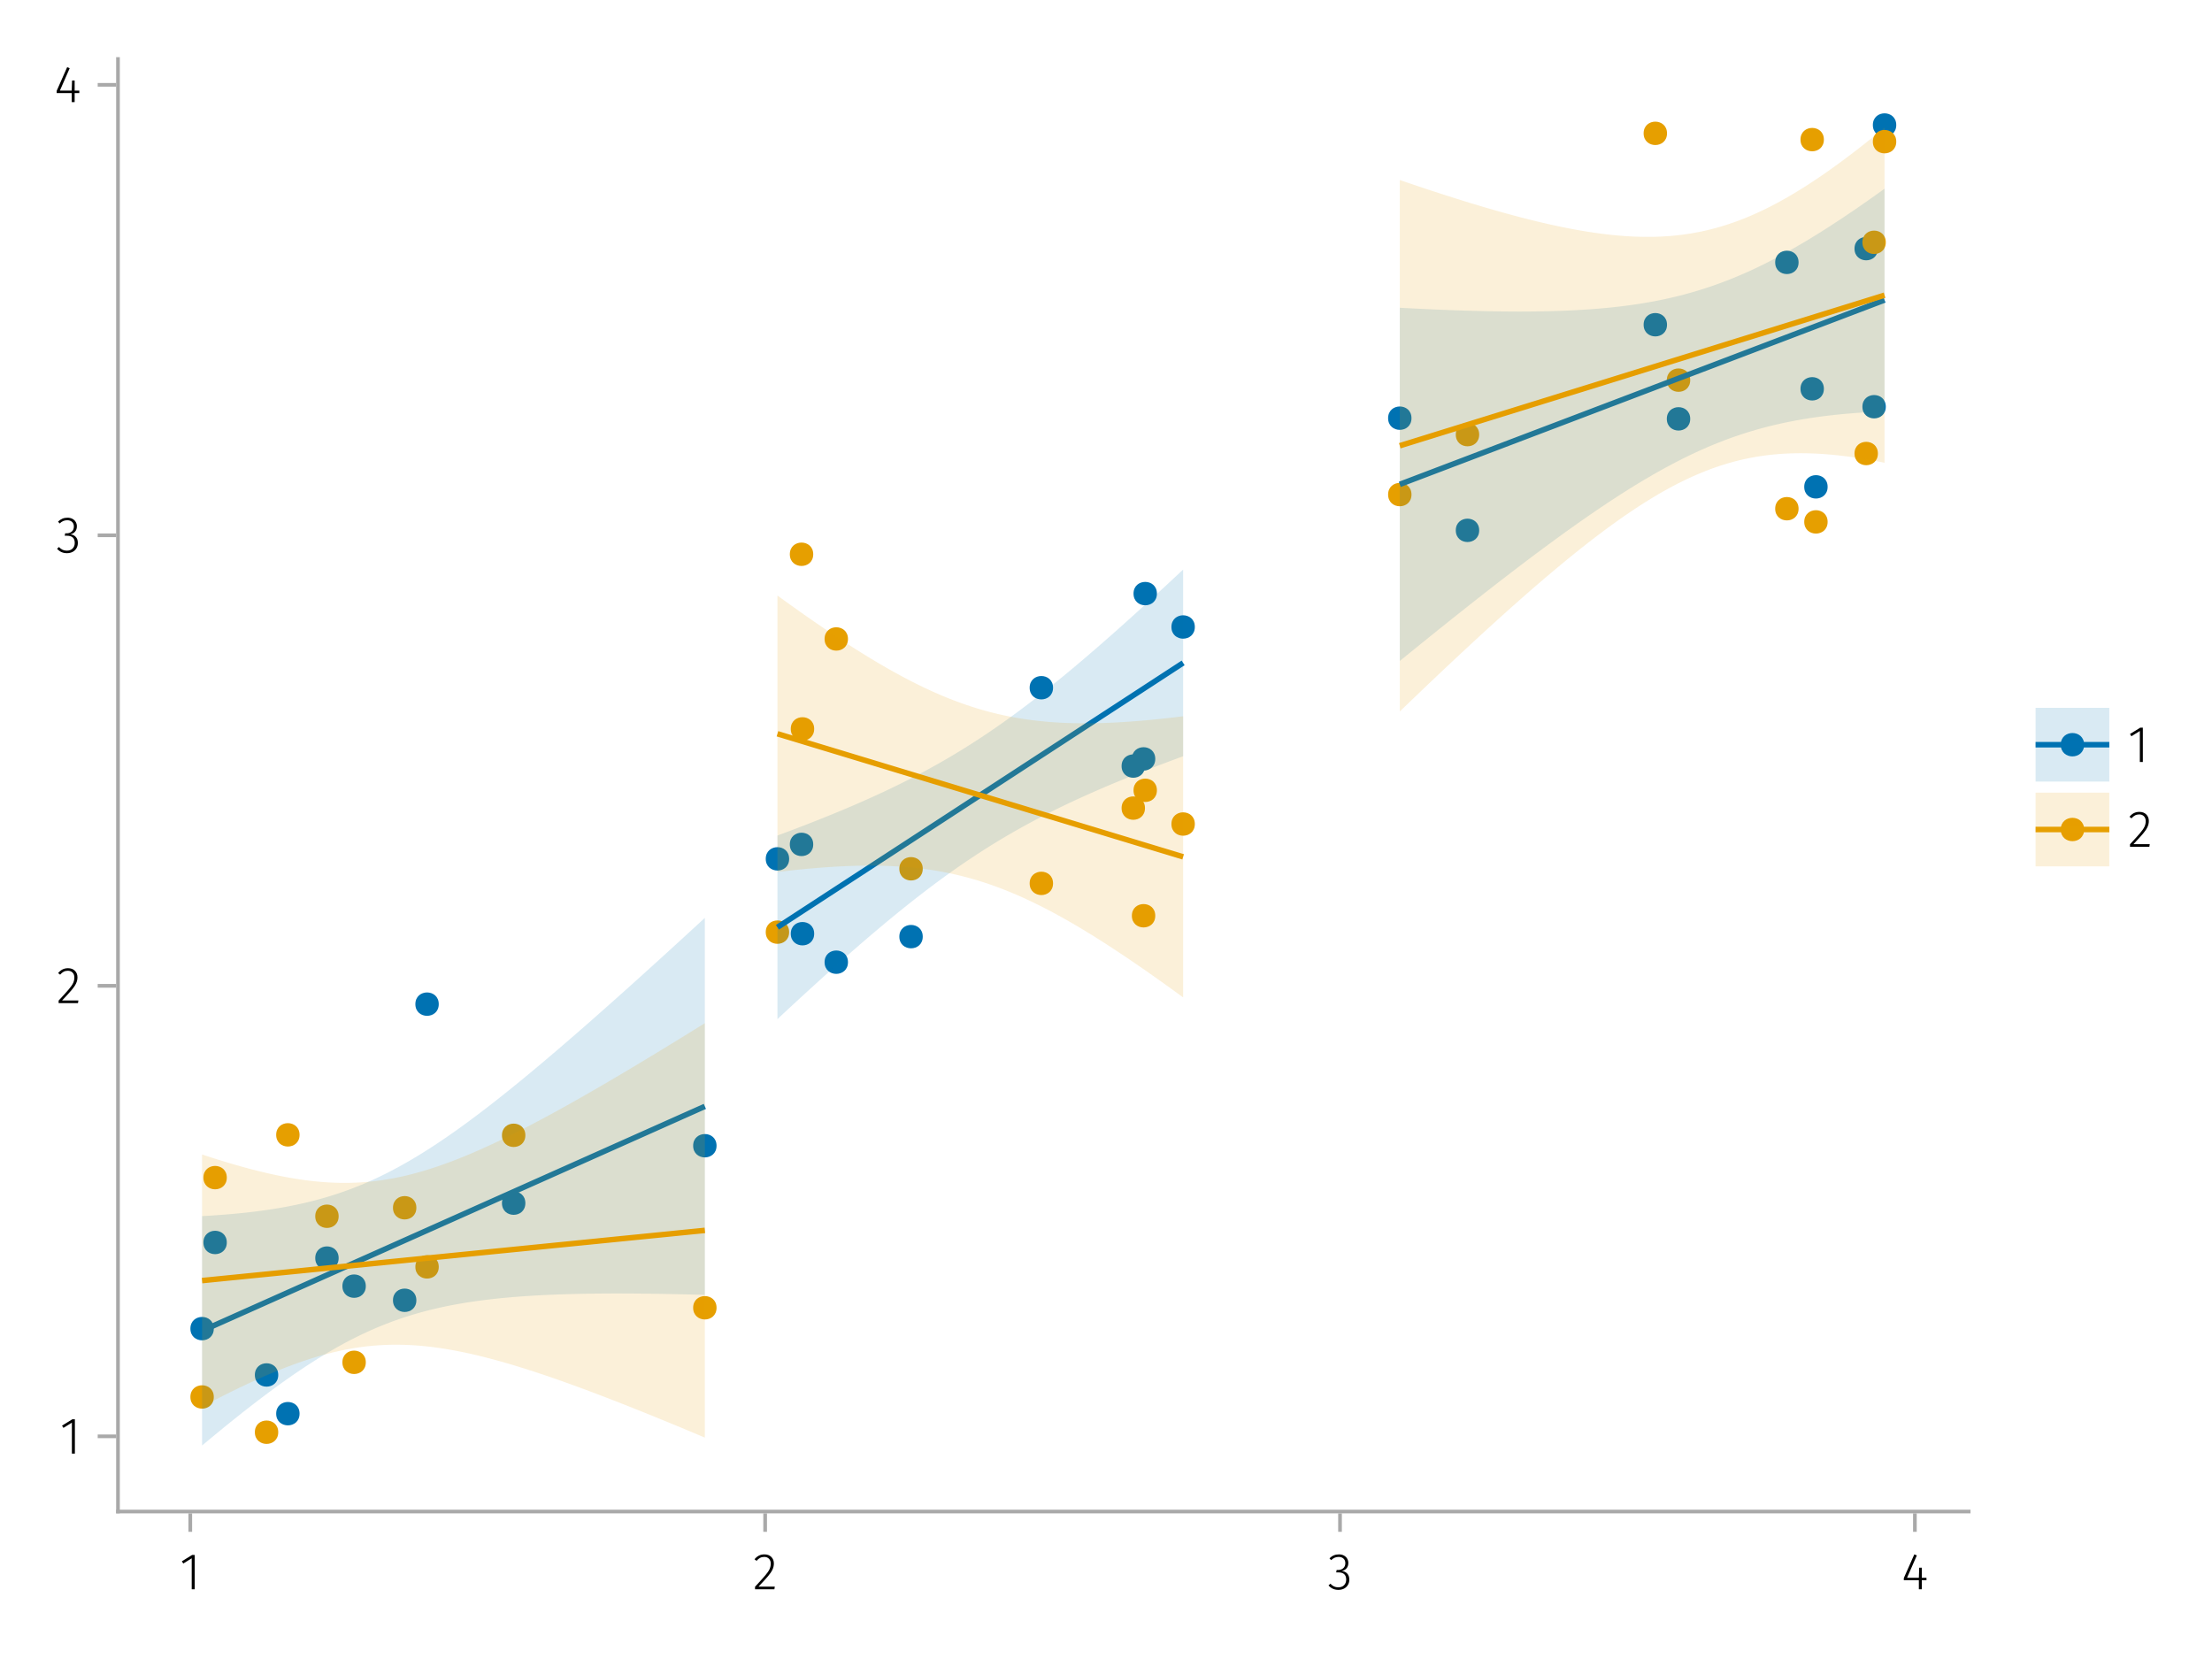<?xml version="1.0" encoding="UTF-8"?>
<svg xmlns="http://www.w3.org/2000/svg" xmlns:xlink="http://www.w3.org/1999/xlink" width="600" height="450" viewBox="0 0 600 450">
<defs>
<g>
<g id="glyph-0-0-5674e174">
<path d="M 4.094 -9.312 L 4.094 0 L 3.281 0 L 3.281 -8.406 L 0.984 -6.984 L 0.609 -7.594 L 3.391 -9.312 Z M 4.094 -9.312 "/>
</g>
<g id="glyph-1-0-5674e174">
<path d="M 3.156 -9.469 C 3.938 -9.469 4.555 -9.238 5.016 -8.781 C 5.484 -8.32 5.719 -7.734 5.719 -7.016 C 5.719 -6.41 5.586 -5.844 5.328 -5.312 C 5.078 -4.781 4.68 -4.195 4.141 -3.562 C 3.609 -2.926 2.742 -1.977 1.547 -0.719 L 5.969 -0.719 L 5.859 0 L 0.609 0 L 0.609 -0.688 C 1.879 -2.051 2.789 -3.062 3.344 -3.719 C 3.906 -4.375 4.301 -4.941 4.531 -5.422 C 4.758 -5.898 4.875 -6.414 4.875 -6.969 C 4.875 -7.52 4.711 -7.957 4.391 -8.281 C 4.066 -8.613 3.641 -8.781 3.109 -8.781 C 2.68 -8.781 2.301 -8.691 1.969 -8.516 C 1.633 -8.336 1.316 -8.07 1.016 -7.719 L 0.469 -8.141 C 0.832 -8.586 1.234 -8.922 1.672 -9.141 C 2.109 -9.359 2.602 -9.469 3.156 -9.469 Z M 3.156 -9.469 "/>
</g>
<g id="glyph-1-1-5674e174">
<path d="M 3.094 -9.469 C 3.613 -9.469 4.066 -9.363 4.453 -9.156 C 4.848 -8.945 5.145 -8.664 5.344 -8.312 C 5.551 -7.969 5.656 -7.578 5.656 -7.141 C 5.656 -6.535 5.484 -6.039 5.141 -5.656 C 4.805 -5.281 4.367 -5.047 3.828 -4.953 C 4.43 -4.922 4.93 -4.703 5.328 -4.297 C 5.723 -3.898 5.922 -3.344 5.922 -2.625 C 5.922 -2.082 5.797 -1.602 5.547 -1.188 C 5.305 -0.77 4.961 -0.441 4.516 -0.203 C 4.066 0.035 3.547 0.156 2.953 0.156 C 1.867 0.156 0.977 -0.242 0.281 -1.047 L 0.797 -1.516 C 1.117 -1.172 1.445 -0.922 1.781 -0.766 C 2.125 -0.609 2.504 -0.531 2.922 -0.531 C 3.598 -0.531 4.125 -0.723 4.5 -1.109 C 4.883 -1.492 5.078 -2 5.078 -2.625 C 5.078 -3.926 4.379 -4.578 2.984 -4.578 L 2.359 -4.578 L 2.484 -5.234 L 2.922 -5.234 C 3.453 -5.234 3.906 -5.395 4.281 -5.719 C 4.656 -6.039 4.844 -6.5 4.844 -7.094 C 4.844 -7.613 4.676 -8.023 4.344 -8.328 C 4.02 -8.629 3.586 -8.781 3.047 -8.781 C 2.66 -8.781 2.301 -8.711 1.969 -8.578 C 1.645 -8.441 1.316 -8.219 0.984 -7.906 L 0.547 -8.406 C 0.922 -8.77 1.312 -9.035 1.719 -9.203 C 2.133 -9.379 2.594 -9.469 3.094 -9.469 Z M 3.094 -9.469 "/>
</g>
<g id="glyph-1-2-5674e174">
<path d="M 4.094 -9.312 L 4.094 0 L 3.281 0 L 3.281 -8.406 L 0.984 -6.984 L 0.609 -7.594 L 3.391 -9.312 Z M 4.094 -9.312 "/>
</g>
<g id="glyph-2-0-5674e174">
<path d="M 6.766 -3.125 L 6.766 -2.453 L 5.5 -2.453 L 5.5 0 L 4.703 0 L 4.703 -2.453 L 0.625 -2.453 L 0.625 -3.047 L 3.469 -9.469 L 4.156 -9.188 L 1.5 -3.125 L 4.703 -3.125 L 4.797 -5.859 L 5.5 -5.859 L 5.5 -3.125 Z M 6.766 -3.125 "/>
</g>
<g id="glyph-3-0-5674e174">
<path d="M 3.156 -9.469 C 3.938 -9.469 4.555 -9.238 5.016 -8.781 C 5.484 -8.32 5.719 -7.734 5.719 -7.016 C 5.719 -6.41 5.586 -5.844 5.328 -5.312 C 5.078 -4.781 4.68 -4.195 4.141 -3.562 C 3.609 -2.926 2.742 -1.977 1.547 -0.719 L 5.969 -0.719 L 5.859 0 L 0.609 0 L 0.609 -0.688 C 1.879 -2.051 2.789 -3.062 3.344 -3.719 C 3.906 -4.375 4.301 -4.941 4.531 -5.422 C 4.758 -5.898 4.875 -6.414 4.875 -6.969 C 4.875 -7.52 4.711 -7.957 4.391 -8.281 C 4.066 -8.613 3.641 -8.781 3.109 -8.781 C 2.68 -8.781 2.301 -8.691 1.969 -8.516 C 1.633 -8.336 1.316 -8.07 1.016 -7.719 L 0.469 -8.141 C 0.832 -8.586 1.234 -8.922 1.672 -9.141 C 2.109 -9.359 2.602 -9.469 3.156 -9.469 Z M 3.156 -9.469 "/>
</g>
<g id="glyph-4-0-5674e174">
<path d="M 3.094 -9.469 C 3.613 -9.469 4.066 -9.363 4.453 -9.156 C 4.848 -8.945 5.145 -8.664 5.344 -8.312 C 5.551 -7.969 5.656 -7.578 5.656 -7.141 C 5.656 -6.535 5.484 -6.039 5.141 -5.656 C 4.805 -5.281 4.367 -5.047 3.828 -4.953 C 4.43 -4.922 4.93 -4.703 5.328 -4.297 C 5.723 -3.898 5.922 -3.344 5.922 -2.625 C 5.922 -2.082 5.797 -1.602 5.547 -1.188 C 5.305 -0.77 4.961 -0.441 4.516 -0.203 C 4.066 0.035 3.547 0.156 2.953 0.156 C 1.867 0.156 0.977 -0.242 0.281 -1.047 L 0.797 -1.516 C 1.117 -1.172 1.445 -0.922 1.781 -0.766 C 2.125 -0.609 2.504 -0.531 2.922 -0.531 C 3.598 -0.531 4.125 -0.723 4.5 -1.109 C 4.883 -1.492 5.078 -2 5.078 -2.625 C 5.078 -3.926 4.379 -4.578 2.984 -4.578 L 2.359 -4.578 L 2.484 -5.234 L 2.922 -5.234 C 3.453 -5.234 3.906 -5.395 4.281 -5.719 C 4.656 -6.039 4.844 -6.5 4.844 -7.094 C 4.844 -7.613 4.676 -8.023 4.344 -8.328 C 4.02 -8.629 3.586 -8.781 3.047 -8.781 C 2.66 -8.781 2.301 -8.711 1.969 -8.578 C 1.645 -8.441 1.316 -8.219 0.984 -7.906 L 0.547 -8.406 C 0.922 -8.77 1.312 -9.035 1.719 -9.203 C 2.133 -9.379 2.594 -9.469 3.094 -9.469 Z M 3.094 -9.469 "/>
</g>
<g id="glyph-5-0-5674e174">
<path d="M 6.766 -3.125 L 6.766 -2.453 L 5.5 -2.453 L 5.5 0 L 4.703 0 L 4.703 -2.453 L 0.625 -2.453 L 0.625 -3.047 L 3.469 -9.469 L 4.156 -9.188 L 1.5 -3.125 L 4.703 -3.125 L 4.797 -5.859 L 5.5 -5.859 L 5.5 -3.125 Z M 6.766 -3.125 "/>
</g>
<g id="glyph-6-0-5674e174">
<path d="M 3.156 -9.469 C 3.938 -9.469 4.555 -9.238 5.016 -8.781 C 5.484 -8.32 5.719 -7.734 5.719 -7.016 C 5.719 -6.41 5.586 -5.844 5.328 -5.312 C 5.078 -4.781 4.68 -4.195 4.141 -3.562 C 3.609 -2.926 2.742 -1.977 1.547 -0.719 L 5.969 -0.719 L 5.859 0 L 0.609 0 L 0.609 -0.688 C 1.879 -2.051 2.789 -3.062 3.344 -3.719 C 3.906 -4.375 4.301 -4.941 4.531 -5.422 C 4.758 -5.898 4.875 -6.414 4.875 -6.969 C 4.875 -7.52 4.711 -7.957 4.391 -8.281 C 4.066 -8.613 3.641 -8.781 3.109 -8.781 C 2.68 -8.781 2.301 -8.691 1.969 -8.516 C 1.633 -8.336 1.316 -8.07 1.016 -7.719 L 0.469 -8.141 C 0.832 -8.586 1.234 -8.922 1.672 -9.141 C 2.109 -9.359 2.602 -9.469 3.156 -9.469 Z M 3.156 -9.469 "/>
</g>
</g>
</defs>
<rect x="-60" y="-45" width="720" height="540" fill="rgb(100%, 100%, 100%)" fill-opacity="1"/>
<path fill-rule="nonzero" fill="rgb(100%, 100%, 100%)" fill-opacity="1" d="M 32 410 L 534 410 L 534 16 L 32 16 Z M 32 410 "/>
<g fill="rgb(0%, 0%, 0%)" fill-opacity="1">
<use xlink:href="#glyph-0-0-5674e174" x="48.722" y="431.09"/>
</g>
<g fill="rgb(0%, 0%, 0%)" fill-opacity="1">
<use xlink:href="#glyph-1-0-5674e174" x="204.192" y="431.09"/>
</g>
<g fill="rgb(0%, 0%, 0%)" fill-opacity="1">
<use xlink:href="#glyph-1-1-5674e174" x="360.075" y="431.09"/>
</g>
<g fill="rgb(0%, 0%, 0%)" fill-opacity="1">
<use xlink:href="#glyph-2-0-5674e174" x="515.784" y="431.09"/>
</g>
<g fill="rgb(0%, 0%, 0%)" fill-opacity="1">
<use xlink:href="#glyph-0-0-5674e174" x="16.218" y="394.293"/>
</g>
<g fill="rgb(0%, 0%, 0%)" fill-opacity="1">
<use xlink:href="#glyph-3-0-5674e174" x="15.294" y="272.093"/>
</g>
<g fill="rgb(0%, 0%, 0%)" fill-opacity="1">
<use xlink:href="#glyph-4-0-5674e174" x="15.196" y="149.893"/>
</g>
<g fill="rgb(0%, 0%, 0%)" fill-opacity="1">
<use xlink:href="#glyph-5-0-5674e174" x="14.748" y="27.693"/>
</g>
<path fill-rule="nonzero" fill="rgb(0%, 44.706%, 69.804%)" fill-opacity="1" d="M 91.859 341.254 C 91.859 337.023 85.512 337.023 85.512 341.254 C 85.512 345.48 91.859 345.48 91.859 341.254 Z M 91.859 341.254 "/>
<path fill-rule="nonzero" fill="rgb(0%, 44.706%, 69.804%)" fill-opacity="1" d="M 99.223 348.863 C 99.223 344.633 92.875 344.633 92.875 348.863 C 92.875 353.094 99.223 353.094 99.223 348.863 Z M 99.223 348.863 "/>
<path fill-rule="nonzero" fill="rgb(0%, 44.706%, 69.804%)" fill-opacity="1" d="M 57.992 360.387 C 57.992 356.156 51.645 356.156 51.645 360.387 C 51.645 364.617 57.992 364.617 57.992 360.387 Z M 57.992 360.387 "/>
<path fill-rule="nonzero" fill="rgb(0%, 44.706%, 69.804%)" fill-opacity="1" d="M 61.52 337.016 C 61.52 332.785 55.176 332.785 55.176 337.016 C 55.176 341.246 61.52 341.246 61.52 337.016 Z M 61.52 337.016 "/>
<path fill-rule="nonzero" fill="rgb(0%, 44.706%, 69.804%)" fill-opacity="1" d="M 112.938 352.699 C 112.938 348.469 106.594 348.469 106.594 352.699 C 106.594 356.93 112.938 356.93 112.938 352.699 Z M 112.938 352.699 "/>
<path fill-rule="nonzero" fill="rgb(0%, 44.706%, 69.804%)" fill-opacity="1" d="M 81.258 383.453 C 81.258 379.223 74.914 379.223 74.914 383.453 C 74.914 387.684 81.258 387.684 81.258 383.453 Z M 81.258 383.453 "/>
<path fill-rule="nonzero" fill="rgb(0%, 44.706%, 69.804%)" fill-opacity="1" d="M 75.473 372.953 C 75.473 368.723 69.129 368.723 69.129 372.953 C 69.129 377.184 75.473 377.184 75.473 372.953 Z M 75.473 372.953 "/>
<path fill-rule="nonzero" fill="rgb(0%, 44.706%, 69.804%)" fill-opacity="1" d="M 194.363 310.777 C 194.363 306.547 188.016 306.547 188.016 310.777 C 188.016 315.004 194.363 315.004 194.363 310.777 Z M 194.363 310.777 "/>
<path fill-rule="nonzero" fill="rgb(0%, 44.706%, 69.804%)" fill-opacity="1" d="M 119.012 272.371 C 119.012 268.141 112.668 268.141 112.668 272.371 C 112.668 276.602 119.012 276.602 119.012 272.371 Z M 119.012 272.371 "/>
<path fill-rule="nonzero" fill="rgb(0%, 44.706%, 69.804%)" fill-opacity="1" d="M 142.504 326.348 C 142.504 322.117 136.156 322.117 136.156 326.348 C 136.156 330.578 142.504 330.578 142.504 326.348 Z M 142.504 326.348 "/>
<path fill-rule="nonzero" fill="rgb(0%, 44.706%, 69.804%)" fill-opacity="1" d="M 230.012 260.992 C 230.012 256.762 223.664 256.762 223.664 260.992 C 223.664 265.219 230.012 265.219 230.012 260.992 Z M 230.012 260.992 "/>
<path fill-rule="nonzero" fill="rgb(0%, 44.706%, 69.804%)" fill-opacity="1" d="M 220.844 253.266 C 220.844 249.035 214.496 249.035 214.496 253.266 C 214.496 257.496 220.844 257.496 220.844 253.266 Z M 220.844 253.266 "/>
<path fill-rule="nonzero" fill="rgb(0%, 44.706%, 69.804%)" fill-opacity="1" d="M 313.809 161.012 C 313.809 156.781 307.465 156.781 307.465 161.012 C 307.465 165.242 313.809 165.242 313.809 161.012 Z M 313.809 161.012 "/>
<path fill-rule="nonzero" fill="rgb(0%, 44.706%, 69.804%)" fill-opacity="1" d="M 250.293 254.059 C 250.293 249.828 243.945 249.828 243.945 254.059 C 243.945 258.289 250.293 258.289 250.293 254.059 Z M 250.293 254.059 "/>
<path fill-rule="nonzero" fill="rgb(0%, 44.706%, 69.804%)" fill-opacity="1" d="M 220.586 229.043 C 220.586 224.812 214.238 224.812 214.238 229.043 C 214.238 233.273 220.586 233.273 220.586 229.043 Z M 220.586 229.043 "/>
<path fill-rule="nonzero" fill="rgb(0%, 44.706%, 69.804%)" fill-opacity="1" d="M 313.363 205.848 C 313.363 201.617 307.016 201.617 307.016 205.848 C 307.016 210.078 313.363 210.078 313.363 205.848 Z M 313.363 205.848 "/>
<path fill-rule="nonzero" fill="rgb(0%, 44.706%, 69.804%)" fill-opacity="1" d="M 310.574 207.797 C 310.574 203.566 304.23 203.566 304.23 207.797 C 304.23 212.023 310.574 212.023 310.574 207.797 Z M 310.574 207.797 "/>
<path fill-rule="nonzero" fill="rgb(0%, 44.706%, 69.804%)" fill-opacity="1" d="M 324.094 170.066 C 324.094 165.836 317.746 165.836 317.746 170.066 C 317.746 174.297 324.094 174.297 324.094 170.066 Z M 324.094 170.066 "/>
<path fill-rule="nonzero" fill="rgb(0%, 44.706%, 69.804%)" fill-opacity="1" d="M 214.055 232.961 C 214.055 228.734 207.707 228.734 207.707 232.961 C 207.707 237.191 214.055 237.191 214.055 232.961 Z M 214.055 232.961 "/>
<path fill-rule="nonzero" fill="rgb(0%, 44.706%, 69.804%)" fill-opacity="1" d="M 285.637 186.543 C 285.637 182.312 279.293 182.312 279.293 186.543 C 279.293 190.773 285.637 190.773 285.637 186.543 Z M 285.637 186.543 "/>
<path fill-rule="nonzero" fill="rgb(0%, 44.706%, 69.804%)" fill-opacity="1" d="M 401.227 143.855 C 401.227 139.625 394.879 139.625 394.879 143.855 C 394.879 148.086 401.227 148.086 401.227 143.855 Z M 401.227 143.855 "/>
<path fill-rule="nonzero" fill="rgb(0%, 44.706%, 69.804%)" fill-opacity="1" d="M 458.469 113.613 C 458.469 109.383 452.121 109.383 452.121 113.613 C 452.121 117.844 458.469 117.844 458.469 113.613 Z M 458.469 113.613 "/>
<path fill-rule="nonzero" fill="rgb(0%, 44.706%, 69.804%)" fill-opacity="1" d="M 514.355 33.91 C 514.355 29.68 508.008 29.68 508.008 33.91 C 508.008 38.141 514.355 38.141 514.355 33.91 Z M 514.355 33.91 "/>
<path fill-rule="nonzero" fill="rgb(0%, 44.706%, 69.804%)" fill-opacity="1" d="M 487.859 71.168 C 487.859 66.938 481.516 66.938 481.516 71.168 C 481.516 75.398 487.859 75.398 487.859 71.168 Z M 487.859 71.168 "/>
<path fill-rule="nonzero" fill="rgb(0%, 44.706%, 69.804%)" fill-opacity="1" d="M 452.172 88.082 C 452.172 83.852 445.828 83.852 445.828 88.082 C 445.828 92.312 452.172 92.312 452.172 88.082 Z M 452.172 88.082 "/>
<path fill-rule="nonzero" fill="rgb(0%, 44.706%, 69.804%)" fill-opacity="1" d="M 509.375 67.441 C 509.375 63.211 503.031 63.211 503.031 67.441 C 503.031 71.672 509.375 71.672 509.375 67.441 Z M 509.375 67.441 "/>
<path fill-rule="nonzero" fill="rgb(0%, 44.706%, 69.804%)" fill-opacity="1" d="M 495.738 132.055 C 495.738 127.824 489.395 127.824 489.395 132.055 C 489.395 136.285 495.738 136.285 495.738 132.055 Z M 495.738 132.055 "/>
<path fill-rule="nonzero" fill="rgb(0%, 44.706%, 69.804%)" fill-opacity="1" d="M 494.723 105.465 C 494.723 101.234 488.379 101.234 488.379 105.465 C 488.379 109.691 494.723 109.691 494.723 105.465 Z M 494.723 105.465 "/>
<path fill-rule="nonzero" fill="rgb(0%, 44.706%, 69.804%)" fill-opacity="1" d="M 511.52 110.324 C 511.52 106.094 505.176 106.094 505.176 110.324 C 505.176 114.551 511.52 114.551 511.52 110.324 Z M 511.52 110.324 "/>
<path fill-rule="nonzero" fill="rgb(0%, 44.706%, 69.804%)" fill-opacity="1" d="M 382.863 113.43 C 382.863 109.199 376.52 109.199 376.52 113.43 C 376.52 117.656 382.863 117.656 382.863 113.43 Z M 382.863 113.43 "/>
<path fill-rule="nonzero" fill="rgb(90.196%, 62.353%, 0%)" fill-opacity="1" d="M 91.859 329.906 C 91.859 325.676 85.512 325.676 85.512 329.906 C 85.512 334.137 91.859 334.137 91.859 329.906 Z M 91.859 329.906 "/>
<path fill-rule="nonzero" fill="rgb(90.196%, 62.353%, 0%)" fill-opacity="1" d="M 99.223 369.527 C 99.223 365.297 92.875 365.297 92.875 369.527 C 92.875 373.758 99.223 373.758 99.223 369.527 Z M 99.223 369.527 "/>
<path fill-rule="nonzero" fill="rgb(90.196%, 62.353%, 0%)" fill-opacity="1" d="M 57.992 378.922 C 57.992 374.695 51.645 374.695 51.645 378.922 C 51.645 383.152 57.992 383.152 57.992 378.922 Z M 57.992 378.922 "/>
<path fill-rule="nonzero" fill="rgb(90.196%, 62.353%, 0%)" fill-opacity="1" d="M 61.52 319.426 C 61.52 315.195 55.176 315.195 55.176 319.426 C 55.176 323.656 61.52 323.656 61.52 319.426 Z M 61.52 319.426 "/>
<path fill-rule="nonzero" fill="rgb(90.196%, 62.353%, 0%)" fill-opacity="1" d="M 112.938 327.605 C 112.938 323.375 106.594 323.375 106.594 327.605 C 106.594 331.832 112.938 331.832 112.938 327.605 Z M 112.938 327.605 "/>
<path fill-rule="nonzero" fill="rgb(90.196%, 62.353%, 0%)" fill-opacity="1" d="M 81.258 307.824 C 81.258 303.594 74.914 303.594 74.914 307.824 C 74.914 312.055 81.258 312.055 81.258 307.824 Z M 81.258 307.824 "/>
<path fill-rule="nonzero" fill="rgb(90.196%, 62.353%, 0%)" fill-opacity="1" d="M 75.473 388.484 C 75.473 384.254 69.129 384.254 69.129 388.484 C 69.129 392.715 75.473 392.715 75.473 388.484 Z M 75.473 388.484 "/>
<path fill-rule="nonzero" fill="rgb(90.196%, 62.353%, 0%)" fill-opacity="1" d="M 194.363 354.73 C 194.363 350.5 188.016 350.5 188.016 354.73 C 188.016 358.961 194.363 358.961 194.363 354.73 Z M 194.363 354.73 "/>
<path fill-rule="nonzero" fill="rgb(90.196%, 62.353%, 0%)" fill-opacity="1" d="M 119.012 343.637 C 119.012 339.406 112.668 339.406 112.668 343.637 C 112.668 347.867 119.012 347.867 119.012 343.637 Z M 119.012 343.637 "/>
<path fill-rule="nonzero" fill="rgb(90.196%, 62.353%, 0%)" fill-opacity="1" d="M 142.504 307.949 C 142.504 303.719 136.156 303.719 136.156 307.949 C 136.156 312.18 142.504 312.18 142.504 307.949 Z M 142.504 307.949 "/>
<path fill-rule="nonzero" fill="rgb(90.196%, 62.353%, 0%)" fill-opacity="1" d="M 230.012 173.316 C 230.012 169.086 223.664 169.086 223.664 173.316 C 223.664 177.543 230.012 177.543 230.012 173.316 Z M 230.012 173.316 "/>
<path fill-rule="nonzero" fill="rgb(90.196%, 62.353%, 0%)" fill-opacity="1" d="M 220.844 197.711 C 220.844 193.48 214.496 193.48 214.496 197.711 C 214.496 201.941 220.844 201.941 220.844 197.711 Z M 220.844 197.711 "/>
<path fill-rule="nonzero" fill="rgb(90.196%, 62.353%, 0%)" fill-opacity="1" d="M 313.809 214.367 C 313.809 210.137 307.465 210.137 307.465 214.367 C 307.465 218.598 313.809 218.598 313.809 214.367 Z M 313.809 214.367 "/>
<path fill-rule="nonzero" fill="rgb(90.196%, 62.353%, 0%)" fill-opacity="1" d="M 250.293 235.656 C 250.293 231.426 243.945 231.426 243.945 235.656 C 243.945 239.887 250.293 239.887 250.293 235.656 Z M 250.293 235.656 "/>
<path fill-rule="nonzero" fill="rgb(90.196%, 62.353%, 0%)" fill-opacity="1" d="M 220.586 150.344 C 220.586 146.113 214.238 146.113 214.238 150.344 C 214.238 154.574 220.586 154.574 220.586 150.344 Z M 220.586 150.344 "/>
<path fill-rule="nonzero" fill="rgb(90.196%, 62.353%, 0%)" fill-opacity="1" d="M 313.363 248.395 C 313.363 244.164 307.016 244.164 307.016 248.395 C 307.016 252.625 313.363 252.625 313.363 248.395 Z M 313.363 248.395 "/>
<path fill-rule="nonzero" fill="rgb(90.196%, 62.353%, 0%)" fill-opacity="1" d="M 310.574 219.195 C 310.574 214.965 304.23 214.965 304.23 219.195 C 304.23 223.426 310.574 223.426 310.574 219.195 Z M 310.574 219.195 "/>
<path fill-rule="nonzero" fill="rgb(90.196%, 62.353%, 0%)" fill-opacity="1" d="M 324.094 223.516 C 324.094 219.285 317.746 219.285 317.746 223.516 C 317.746 227.746 324.094 227.746 324.094 223.516 Z M 324.094 223.516 "/>
<path fill-rule="nonzero" fill="rgb(90.196%, 62.353%, 0%)" fill-opacity="1" d="M 214.055 252.84 C 214.055 248.609 207.707 248.609 207.707 252.84 C 207.707 257.07 214.055 257.07 214.055 252.84 Z M 214.055 252.84 "/>
<path fill-rule="nonzero" fill="rgb(90.196%, 62.353%, 0%)" fill-opacity="1" d="M 285.637 239.613 C 285.637 235.383 279.293 235.383 279.293 239.613 C 279.293 243.844 285.637 243.844 285.637 239.613 Z M 285.637 239.613 "/>
<path fill-rule="nonzero" fill="rgb(90.196%, 62.353%, 0%)" fill-opacity="1" d="M 401.227 117.887 C 401.227 113.66 394.879 113.66 394.879 117.887 C 394.879 122.117 401.227 122.117 401.227 117.887 Z M 401.227 117.887 "/>
<path fill-rule="nonzero" fill="rgb(90.196%, 62.353%, 0%)" fill-opacity="1" d="M 458.469 103.113 C 458.469 98.883 452.121 98.883 452.121 103.113 C 452.121 107.344 458.469 107.344 458.469 103.113 Z M 458.469 103.113 "/>
<path fill-rule="nonzero" fill="rgb(90.196%, 62.353%, 0%)" fill-opacity="1" d="M 514.355 38.426 C 514.355 34.195 508.008 34.195 508.008 38.426 C 508.008 42.656 514.355 42.656 514.355 38.426 Z M 514.355 38.426 "/>
<path fill-rule="nonzero" fill="rgb(90.196%, 62.353%, 0%)" fill-opacity="1" d="M 487.859 137.988 C 487.859 133.758 481.516 133.758 481.516 137.988 C 481.516 142.219 487.859 142.219 487.859 137.988 Z M 487.859 137.988 "/>
<path fill-rule="nonzero" fill="rgb(90.196%, 62.353%, 0%)" fill-opacity="1" d="M 452.172 36.168 C 452.172 31.938 445.828 31.938 445.828 36.168 C 445.828 40.398 452.172 40.398 452.172 36.168 Z M 452.172 36.168 "/>
<path fill-rule="nonzero" fill="rgb(90.196%, 62.353%, 0%)" fill-opacity="1" d="M 509.375 123.016 C 509.375 118.785 503.031 118.785 503.031 123.016 C 503.031 127.246 509.375 127.246 509.375 123.016 Z M 509.375 123.016 "/>
<path fill-rule="nonzero" fill="rgb(90.196%, 62.353%, 0%)" fill-opacity="1" d="M 495.738 141.562 C 495.738 137.332 489.395 137.332 489.395 141.562 C 489.395 145.793 495.738 145.793 495.738 141.562 Z M 495.738 141.562 "/>
<path fill-rule="nonzero" fill="rgb(90.196%, 62.353%, 0%)" fill-opacity="1" d="M 494.723 37.867 C 494.723 33.637 488.379 33.637 488.379 37.867 C 488.379 42.098 494.723 42.098 494.723 37.867 Z M 494.723 37.867 "/>
<path fill-rule="nonzero" fill="rgb(90.196%, 62.353%, 0%)" fill-opacity="1" d="M 511.52 65.727 C 511.52 61.496 505.176 61.496 505.176 65.727 C 505.176 69.957 511.52 69.957 511.52 65.727 Z M 511.52 65.727 "/>
<path fill-rule="nonzero" fill="rgb(90.196%, 62.353%, 0%)" fill-opacity="1" d="M 382.863 134.152 C 382.863 129.926 376.52 129.926 376.52 134.152 C 376.52 138.383 382.863 138.383 382.863 134.152 Z M 382.863 134.152 "/>
<path fill="none" stroke-width="1.5" stroke-linecap="butt" stroke-linejoin="miter" stroke="rgb(0%, 44.706%, 69.804%)" stroke-opacity="1" stroke-miterlimit="2" d="M 54.816 360.977 L 55.504 360.672 L 56.188 360.367 L 56.875 360.059 L 57.559 359.754 L 58.246 359.449 L 58.93 359.141 L 59.613 358.836 L 60.301 358.531 L 60.984 358.223 L 61.672 357.918 L 62.355 357.613 L 63.043 357.309 L 63.727 357 L 64.414 356.695 L 65.098 356.391 L 65.781 356.082 L 66.469 355.777 L 67.152 355.473 L 67.84 355.164 L 68.523 354.859 L 69.211 354.555 L 69.895 354.246 L 70.578 353.941 L 71.266 353.637 L 71.949 353.328 L 72.637 353.023 L 73.32 352.719 L 74.008 352.414 L 74.691 352.105 L 75.375 351.801 L 76.062 351.496 L 76.746 351.188 L 77.434 350.883 L 78.117 350.578 L 78.805 350.27 L 80.172 349.66 L 80.859 349.352 L 81.543 349.047 L 82.23 348.742 L 82.914 348.438 L 83.602 348.129 L 84.969 347.52 L 85.656 347.211 L 86.34 346.906 L 87.027 346.602 L 87.711 346.293 L 88.398 345.988 L 89.082 345.684 L 89.766 345.375 L 90.453 345.07 L 91.137 344.766 L 91.824 344.457 L 92.508 344.152 L 93.195 343.848 L 93.879 343.543 L 94.562 343.234 L 95.25 342.93 L 95.934 342.625 L 96.621 342.316 L 97.305 342.012 L 97.992 341.707 L 98.676 341.398 L 99.363 341.094 L 100.047 340.789 L 100.73 340.48 L 101.418 340.176 L 102.102 339.871 L 102.789 339.566 L 103.473 339.258 L 104.16 338.953 L 104.844 338.648 L 105.527 338.34 L 106.215 338.035 L 106.898 337.73 L 107.586 337.422 L 108.27 337.117 L 108.957 336.812 L 109.641 336.504 L 110.324 336.199 L 111.012 335.895 L 111.695 335.586 L 112.383 335.281 L 113.066 334.977 L 113.754 334.672 L 114.438 334.363 L 115.121 334.059 L 115.809 333.754 L 116.492 333.445 L 117.18 333.141 L 117.863 332.836 L 118.551 332.527 L 119.918 331.918 L 120.605 331.609 L 121.289 331.305 L 121.977 331 L 122.66 330.695 L 123.348 330.387 L 124.715 329.777 L 125.402 329.469 L 126.086 329.164 L 126.773 328.859 L 127.457 328.551 L 128.145 328.246 L 128.828 327.941 L 129.516 327.633 L 130.883 327.023 L 131.57 326.719 L 132.254 326.41 L 132.941 326.105 L 133.625 325.801 L 134.312 325.492 L 135.68 324.883 L 136.367 324.574 L 137.051 324.27 L 137.738 323.965 L 138.422 323.656 L 139.109 323.352 L 139.793 323.047 L 140.477 322.738 L 141.164 322.434 L 141.848 322.129 L 142.535 321.824 L 143.219 321.516 L 143.906 321.211 L 144.59 320.906 L 145.273 320.598 L 145.961 320.293 L 146.645 319.988 L 147.332 319.68 L 148.016 319.375 L 148.703 319.07 L 149.387 318.762 L 150.07 318.457 L 150.758 318.152 L 151.441 317.848 L 152.129 317.539 L 152.812 317.234 L 153.5 316.93 L 154.184 316.621 L 154.867 316.316 L 155.555 316.012 L 156.238 315.703 L 156.926 315.398 L 157.609 315.094 L 158.297 314.785 L 158.98 314.48 L 159.668 314.176 L 160.352 313.867 L 161.035 313.562 L 161.723 313.258 L 162.406 312.953 L 163.094 312.645 L 163.777 312.34 L 164.465 312.035 L 165.148 311.727 L 165.832 311.422 L 166.52 311.117 L 167.203 310.809 L 167.891 310.504 L 168.574 310.199 L 169.262 309.891 L 170.629 309.281 L 171.316 308.977 L 172 308.668 L 172.688 308.363 L 173.371 308.059 L 174.059 307.75 L 175.426 307.141 L 176.113 306.832 L 176.797 306.527 L 177.484 306.223 L 178.168 305.914 L 178.855 305.609 L 179.539 305.305 L 180.223 304.996 L 180.91 304.691 L 181.594 304.387 L 182.281 304.082 L 182.965 303.773 L 183.652 303.469 L 184.336 303.164 L 185.02 302.855 L 185.707 302.551 L 186.391 302.246 L 187.078 301.938 L 187.762 301.633 L 188.449 301.328 L 189.133 301.02 L 189.82 300.715 L 191.188 300.105 "/>
<path fill-rule="nonzero" fill="rgb(0%, 44.706%, 69.804%)" fill-opacity="0.15" d="M 54.816 329.863 L 55.504 329.824 L 56.188 329.785 L 56.875 329.746 L 57.559 329.703 L 58.246 329.656 L 58.93 329.609 L 59.613 329.559 L 60.301 329.508 L 60.984 329.453 L 61.672 329.398 L 62.355 329.34 L 63.043 329.281 L 63.727 329.219 L 64.414 329.152 L 65.098 329.086 L 65.781 329.016 L 66.469 328.945 L 67.152 328.871 L 67.84 328.793 L 68.523 328.711 L 69.211 328.629 L 70.578 328.449 L 71.266 328.359 L 71.949 328.262 L 72.637 328.164 L 73.32 328.059 L 74.008 327.953 L 74.691 327.844 L 75.375 327.73 L 76.062 327.613 L 76.746 327.492 L 77.434 327.371 L 78.117 327.242 L 78.805 327.109 L 79.488 326.973 L 80.172 326.832 L 80.859 326.684 L 81.543 326.535 L 82.23 326.383 L 82.914 326.223 L 83.602 326.059 L 84.285 325.891 L 84.969 325.719 L 85.656 325.539 L 86.34 325.355 L 87.027 325.168 L 87.711 324.973 L 88.398 324.773 L 89.082 324.57 L 89.766 324.359 L 90.453 324.145 L 91.137 323.922 L 91.824 323.695 L 92.508 323.461 L 93.195 323.223 L 93.879 322.98 L 94.562 322.73 L 95.25 322.473 L 95.934 322.211 L 96.621 321.941 L 97.305 321.668 L 97.992 321.387 L 98.676 321.102 L 99.363 320.809 L 100.047 320.508 L 100.73 320.203 L 101.418 319.891 L 102.102 319.574 L 102.789 319.25 L 103.473 318.918 L 104.16 318.582 L 104.844 318.238 L 105.527 317.891 L 106.215 317.535 L 106.898 317.176 L 107.586 316.809 L 108.27 316.438 L 108.957 316.059 L 109.641 315.676 L 110.324 315.285 L 111.012 314.891 L 111.695 314.488 L 112.383 314.082 L 113.066 313.672 L 113.754 313.254 L 114.438 312.832 L 115.121 312.402 L 115.809 311.973 L 116.492 311.535 L 117.18 311.09 L 117.863 310.645 L 118.551 310.191 L 119.234 309.734 L 119.918 309.273 L 120.605 308.809 L 121.289 308.336 L 121.977 307.863 L 122.66 307.383 L 123.348 306.902 L 124.715 305.926 L 125.402 305.43 L 126.086 304.934 L 126.773 304.43 L 127.457 303.926 L 128.145 303.418 L 128.828 302.902 L 129.516 302.391 L 130.199 301.871 L 130.883 301.348 L 131.57 300.824 L 132.254 300.297 L 132.941 299.766 L 133.625 299.23 L 134.312 298.695 L 134.996 298.156 L 135.68 297.613 L 136.367 297.07 L 137.051 296.523 L 137.738 295.977 L 138.422 295.426 L 139.109 294.871 L 139.793 294.316 L 140.477 293.758 L 141.164 293.195 L 141.848 292.633 L 142.535 292.07 L 143.219 291.504 L 143.906 290.934 L 144.59 290.367 L 145.273 289.793 L 145.961 289.219 L 146.645 288.645 L 147.332 288.066 L 148.016 287.488 L 148.703 286.91 L 149.387 286.328 L 150.07 285.742 L 150.758 285.16 L 151.441 284.574 L 152.129 283.984 L 152.812 283.398 L 153.5 282.805 L 154.184 282.215 L 154.867 281.621 L 155.555 281.027 L 156.238 280.434 L 156.926 279.836 L 157.609 279.238 L 158.297 278.641 L 158.98 278.039 L 159.668 277.438 L 161.035 276.234 L 161.723 275.629 L 162.406 275.023 L 163.094 274.418 L 163.777 273.812 L 164.465 273.203 L 165.148 272.598 L 165.832 271.988 L 166.52 271.375 L 167.203 270.766 L 167.891 270.152 L 168.574 269.539 L 169.262 268.926 L 170.629 267.699 L 171.316 267.082 L 172 266.465 L 172.688 265.848 L 173.371 265.23 L 174.059 264.613 L 174.742 263.992 L 175.426 263.375 L 176.113 262.754 L 176.797 262.133 L 177.484 261.512 L 178.168 260.891 L 178.855 260.266 L 179.539 259.645 L 180.223 259.02 L 180.91 258.395 L 181.594 257.77 L 182.281 257.145 L 182.965 256.52 L 183.652 255.895 L 184.336 255.266 L 185.02 254.641 L 185.707 254.012 L 186.391 253.383 L 187.078 252.754 L 187.762 252.125 L 188.449 251.496 L 189.133 250.867 L 189.82 250.238 L 190.504 249.605 L 191.188 248.977 L 191.188 351.234 L 189.82 351.195 L 189.133 351.176 L 188.449 351.156 L 187.762 351.141 L 187.078 351.121 L 186.391 351.105 L 185.707 351.09 L 185.02 351.074 L 183.652 351.043 L 182.965 351.027 L 182.281 351.016 L 181.594 351 L 180.91 350.988 L 180.223 350.977 L 178.855 350.953 L 178.168 350.941 L 177.484 350.934 L 176.797 350.922 L 176.113 350.914 L 175.426 350.906 L 174.059 350.891 L 173.371 350.883 L 172.688 350.875 L 172 350.871 L 171.316 350.867 L 170.629 350.863 L 169.945 350.859 L 169.262 350.859 L 168.574 350.855 L 165.832 350.855 L 164.465 350.863 L 163.777 350.867 L 163.094 350.871 L 162.406 350.879 L 161.723 350.883 L 161.035 350.891 L 160.352 350.902 L 159.668 350.91 L 158.98 350.922 L 158.297 350.934 L 157.609 350.945 L 156.926 350.961 L 156.238 350.977 L 155.555 350.992 L 154.867 351.012 L 153.5 351.051 L 152.812 351.07 L 152.129 351.094 L 151.441 351.117 L 150.758 351.145 L 150.07 351.172 L 149.387 351.199 L 148.703 351.23 L 148.016 351.262 L 147.332 351.293 L 146.645 351.328 L 145.961 351.367 L 145.273 351.402 L 144.59 351.445 L 143.906 351.484 L 143.219 351.531 L 142.535 351.574 L 141.848 351.621 L 141.164 351.672 L 140.477 351.723 L 139.109 351.832 L 138.422 351.891 L 137.738 351.953 L 137.051 352.016 L 136.367 352.078 L 135.68 352.148 L 134.312 352.289 L 133.625 352.367 L 132.941 352.445 L 132.254 352.527 L 131.57 352.609 L 130.883 352.695 L 130.199 352.785 L 129.516 352.879 L 128.828 352.977 L 128.145 353.078 L 127.457 353.18 L 126.773 353.285 L 126.086 353.395 L 125.402 353.512 L 124.715 353.629 L 124.031 353.75 L 123.348 353.875 L 122.66 354.004 L 121.977 354.137 L 121.289 354.273 L 120.605 354.414 L 119.918 354.562 L 119.234 354.711 L 118.551 354.867 L 117.863 355.027 L 117.18 355.191 L 116.492 355.359 L 115.809 355.535 L 115.121 355.711 L 113.754 356.086 L 113.066 356.281 L 112.383 356.48 L 111.695 356.688 L 111.012 356.898 L 110.324 357.113 L 109.641 357.336 L 108.957 357.562 L 108.27 357.797 L 107.586 358.035 L 106.898 358.281 L 106.215 358.531 L 105.527 358.789 L 104.844 359.055 L 104.16 359.324 L 103.473 359.598 L 102.789 359.879 L 102.102 360.168 L 101.418 360.461 L 100.73 360.762 L 100.047 361.07 L 99.363 361.383 L 98.676 361.699 L 97.992 362.023 L 97.305 362.355 L 96.621 362.691 L 95.934 363.035 L 95.25 363.387 L 94.562 363.742 L 93.879 364.102 L 93.195 364.469 L 92.508 364.844 L 91.824 365.223 L 91.137 365.605 L 90.453 365.996 L 89.766 366.395 L 89.082 366.797 L 88.398 367.203 L 87.711 367.617 L 87.027 368.035 L 86.34 368.457 L 85.656 368.887 L 84.969 369.32 L 84.285 369.758 L 83.602 370.199 L 82.914 370.648 L 82.23 371.102 L 81.543 371.559 L 80.859 372.02 L 80.172 372.488 L 79.488 372.957 L 78.805 373.434 L 78.117 373.914 L 77.434 374.395 L 76.746 374.883 L 76.062 375.375 L 75.375 375.871 L 74.691 376.367 L 74.008 376.871 L 73.32 377.375 L 72.637 377.887 L 71.949 378.398 L 71.266 378.914 L 70.578 379.434 L 69.895 379.953 L 69.211 380.48 L 68.523 381.008 L 67.84 381.539 L 67.152 382.074 L 66.469 382.609 L 65.781 383.148 L 64.414 384.234 L 63.727 384.781 L 63.043 385.332 L 62.355 385.883 L 61.672 386.438 L 60.984 386.992 L 60.301 387.551 L 59.613 388.113 L 58.246 389.238 L 57.559 389.805 L 56.875 390.375 L 56.188 390.945 L 55.504 391.516 L 54.816 392.09 Z M 54.816 329.863 "/>
<path fill="none" stroke-width="1.5" stroke-linecap="butt" stroke-linejoin="miter" stroke="rgb(0%, 44.706%, 69.804%)" stroke-opacity="1" stroke-miterlimit="2" d="M 210.883 251.531 L 211.434 251.168 L 211.988 250.809 L 212.539 250.449 L 213.094 250.09 L 213.645 249.727 L 214.199 249.367 L 214.75 249.008 L 215.305 248.648 L 215.859 248.285 L 216.41 247.926 L 216.965 247.566 L 217.516 247.207 L 218.07 246.844 L 218.621 246.484 L 219.176 246.125 L 219.727 245.766 L 220.281 245.402 L 220.836 245.043 L 221.387 244.684 L 221.941 244.324 L 222.492 243.961 L 223.047 243.602 L 223.598 243.242 L 224.152 242.879 L 224.703 242.52 L 225.812 241.801 L 226.363 241.438 L 226.918 241.078 L 227.469 240.719 L 228.023 240.359 L 228.574 239.996 L 229.129 239.637 L 229.68 239.277 L 230.234 238.918 L 230.789 238.555 L 231.34 238.195 L 231.895 237.836 L 232.445 237.477 L 233 237.113 L 233.551 236.754 L 234.66 236.035 L 235.211 235.672 L 235.766 235.312 L 236.316 234.953 L 236.871 234.594 L 237.422 234.23 L 237.977 233.871 L 238.527 233.512 L 239.082 233.148 L 239.637 232.789 L 240.188 232.43 L 240.742 232.07 L 241.293 231.707 L 241.848 231.348 L 242.398 230.988 L 242.953 230.629 L 243.504 230.266 L 244.613 229.547 L 245.164 229.188 L 245.719 228.824 L 246.27 228.465 L 246.824 228.105 L 247.375 227.746 L 247.93 227.383 L 248.48 227.023 L 249.59 226.305 L 250.141 225.941 L 250.695 225.582 L 251.246 225.223 L 251.801 224.863 L 252.352 224.5 L 252.906 224.141 L 253.457 223.781 L 254.012 223.418 L 254.566 223.059 L 255.117 222.699 L 255.672 222.34 L 256.223 221.977 L 256.777 221.617 L 257.328 221.258 L 257.883 220.898 L 258.434 220.535 L 259.543 219.816 L 260.094 219.457 L 260.648 219.094 L 261.199 218.734 L 261.754 218.375 L 262.305 218.016 L 262.859 217.652 L 263.414 217.293 L 263.965 216.934 L 264.52 216.574 L 265.07 216.211 L 265.625 215.852 L 266.176 215.492 L 266.73 215.129 L 267.281 214.77 L 268.391 214.051 L 268.941 213.688 L 269.496 213.328 L 270.047 212.969 L 270.602 212.609 L 271.152 212.246 L 271.707 211.887 L 272.258 211.527 L 272.812 211.168 L 273.367 210.805 L 273.918 210.445 L 274.473 210.086 L 275.023 209.727 L 275.578 209.363 L 276.129 209.004 L 276.684 208.645 L 277.234 208.285 L 277.789 207.922 L 278.344 207.562 L 278.895 207.203 L 279.449 206.844 L 280 206.48 L 280.555 206.121 L 281.105 205.762 L 281.66 205.398 L 282.211 205.039 L 283.32 204.32 L 283.871 203.957 L 284.426 203.598 L 284.977 203.238 L 285.531 202.879 L 286.082 202.516 L 287.191 201.797 L 287.742 201.438 L 288.297 201.074 L 288.848 200.715 L 289.402 200.355 L 289.953 199.996 L 290.508 199.633 L 291.059 199.273 L 292.168 198.555 L 292.719 198.191 L 293.273 197.832 L 293.824 197.473 L 294.379 197.113 L 294.93 196.75 L 295.484 196.391 L 296.035 196.031 L 296.59 195.668 L 297.145 195.309 L 297.695 194.949 L 298.25 194.59 L 298.801 194.227 L 299.355 193.867 L 299.906 193.508 L 300.461 193.148 L 301.012 192.785 L 302.121 192.066 L 302.672 191.707 L 303.227 191.344 L 303.777 190.984 L 304.332 190.625 L 304.883 190.266 L 305.438 189.902 L 305.988 189.543 L 307.098 188.824 L 307.648 188.461 L 308.203 188.102 L 308.754 187.742 L 309.309 187.383 L 309.859 187.02 L 310.414 186.66 L 310.965 186.301 L 311.52 185.938 L 312.074 185.578 L 312.625 185.219 L 313.18 184.859 L 313.73 184.496 L 314.285 184.137 L 314.836 183.777 L 315.391 183.418 L 315.945 183.055 L 316.496 182.695 L 317.051 182.336 L 317.602 181.977 L 318.156 181.613 L 318.707 181.254 L 319.262 180.895 L 319.812 180.535 L 320.367 180.172 L 320.922 179.812 "/>
<path fill-rule="nonzero" fill="rgb(0%, 44.706%, 69.804%)" fill-opacity="0.15" d="M 210.883 226.637 L 211.434 226.43 L 211.988 226.223 L 212.539 226.02 L 213.094 225.812 L 213.645 225.602 L 214.199 225.395 L 214.75 225.184 L 215.305 224.977 L 215.859 224.766 L 216.41 224.555 L 216.965 224.344 L 217.516 224.129 L 218.07 223.918 L 218.621 223.703 L 219.176 223.488 L 219.727 223.27 L 220.281 223.055 L 220.836 222.836 L 221.387 222.617 L 221.941 222.398 L 222.492 222.18 L 223.047 221.957 L 223.598 221.734 L 224.152 221.512 L 224.703 221.289 L 225.258 221.062 L 225.812 220.84 L 226.363 220.609 L 226.918 220.383 L 227.469 220.152 L 228.023 219.926 L 228.574 219.691 L 229.129 219.461 L 229.68 219.227 L 230.789 218.758 L 231.34 218.52 L 231.895 218.281 L 232.445 218.043 L 233 217.801 L 233.551 217.559 L 234.105 217.312 L 234.66 217.07 L 235.211 216.824 L 235.766 216.574 L 236.316 216.328 L 236.871 216.074 L 237.422 215.824 L 237.977 215.57 L 238.527 215.316 L 239.637 214.801 L 240.188 214.539 L 240.742 214.277 L 241.293 214.016 L 241.848 213.75 L 242.398 213.484 L 242.953 213.215 L 243.504 212.945 L 244.613 212.398 L 245.164 212.121 L 245.719 211.844 L 246.27 211.566 L 246.824 211.281 L 247.375 211 L 247.93 210.715 L 248.48 210.426 L 249.035 210.137 L 249.59 209.844 L 250.141 209.551 L 250.695 209.254 L 251.246 208.957 L 251.801 208.656 L 252.352 208.352 L 252.906 208.047 L 253.457 207.742 L 254.012 207.43 L 254.566 207.121 L 255.117 206.805 L 255.672 206.488 L 256.223 206.172 L 256.777 205.848 L 257.328 205.523 L 257.883 205.199 L 258.434 204.871 L 259.543 204.207 L 260.094 203.871 L 260.648 203.531 L 261.199 203.191 L 261.754 202.848 L 262.305 202.5 L 262.859 202.152 L 263.414 201.801 L 263.965 201.449 L 264.52 201.09 L 265.07 200.734 L 265.625 200.371 L 266.176 200.008 L 266.73 199.641 L 267.281 199.273 L 267.836 198.902 L 268.391 198.527 L 268.941 198.148 L 269.496 197.77 L 270.047 197.391 L 270.602 197.004 L 271.152 196.617 L 271.707 196.23 L 272.258 195.84 L 272.812 195.445 L 273.367 195.047 L 273.918 194.648 L 274.473 194.25 L 275.023 193.844 L 275.578 193.438 L 276.129 193.031 L 276.684 192.621 L 277.234 192.207 L 277.789 191.793 L 278.344 191.375 L 278.895 190.953 L 279.449 190.531 L 280 190.109 L 280.555 189.684 L 281.105 189.254 L 281.66 188.824 L 282.211 188.391 L 282.766 187.957 L 283.32 187.52 L 283.871 187.082 L 284.426 186.641 L 284.977 186.199 L 285.531 185.754 L 286.082 185.309 L 287.191 184.41 L 287.742 183.957 L 288.297 183.504 L 288.848 183.051 L 289.402 182.594 L 289.953 182.133 L 290.508 181.672 L 291.059 181.211 L 291.613 180.75 L 292.168 180.281 L 292.719 179.816 L 293.273 179.348 L 293.824 178.879 L 294.379 178.406 L 294.93 177.934 L 295.484 177.461 L 296.035 176.984 L 297.145 176.031 L 297.695 175.551 L 298.25 175.07 L 298.801 174.59 L 299.355 174.105 L 299.906 173.621 L 300.461 173.133 L 301.012 172.648 L 302.121 171.672 L 302.672 171.18 L 303.227 170.688 L 303.777 170.195 L 304.332 169.703 L 304.883 169.207 L 305.438 168.711 L 305.988 168.215 L 306.543 167.719 L 307.098 167.219 L 307.648 166.719 L 308.203 166.219 L 308.754 165.719 L 309.309 165.219 L 309.859 164.715 L 310.414 164.211 L 310.965 163.707 L 311.52 163.199 L 312.074 162.695 L 312.625 162.188 L 313.18 161.68 L 313.73 161.168 L 314.285 160.66 L 314.836 160.152 L 315.945 159.129 L 316.496 158.617 L 317.051 158.102 L 317.602 157.59 L 318.156 157.074 L 318.707 156.559 L 319.262 156.043 L 319.812 155.527 L 320.922 154.496 L 320.922 205.129 L 320.367 205.336 L 319.812 205.539 L 319.262 205.742 L 318.707 205.949 L 318.156 206.152 L 317.602 206.359 L 317.051 206.566 L 316.496 206.777 L 315.945 206.984 L 315.391 207.195 L 314.836 207.402 L 314.285 207.613 L 313.73 207.824 L 313.18 208.039 L 312.625 208.25 L 312.074 208.465 L 310.965 208.895 L 310.414 209.109 L 309.859 209.328 L 309.309 209.543 L 308.754 209.762 L 308.203 209.984 L 307.648 210.203 L 307.098 210.426 L 305.988 210.871 L 305.438 211.094 L 304.883 211.32 L 304.332 211.547 L 303.777 211.773 L 303.227 212 L 302.672 212.23 L 302.121 212.461 L 301.566 212.691 L 301.012 212.926 L 300.461 213.16 L 299.906 213.395 L 299.355 213.633 L 298.801 213.867 L 298.25 214.105 L 297.695 214.348 L 297.145 214.59 L 296.035 215.074 L 295.484 215.32 L 294.93 215.566 L 294.379 215.816 L 293.824 216.066 L 293.273 216.316 L 292.719 216.57 L 292.168 216.824 L 291.613 217.078 L 291.059 217.336 L 290.508 217.594 L 289.953 217.855 L 289.402 218.117 L 288.848 218.379 L 288.297 218.645 L 287.742 218.914 L 287.191 219.184 L 286.637 219.453 L 286.082 219.727 L 285.531 220 L 284.977 220.277 L 284.426 220.555 L 283.871 220.836 L 283.32 221.117 L 282.211 221.688 L 281.66 221.977 L 281.105 222.266 L 280.555 222.559 L 280 222.855 L 279.449 223.152 L 278.895 223.449 L 278.344 223.75 L 277.234 224.359 L 276.684 224.668 L 276.129 224.977 L 275.578 225.289 L 275.023 225.605 L 274.473 225.922 L 273.918 226.242 L 273.367 226.562 L 272.812 226.887 L 272.258 227.215 L 271.707 227.543 L 271.152 227.875 L 270.602 228.211 L 270.047 228.547 L 269.496 228.887 L 268.941 229.227 L 268.391 229.574 L 267.836 229.918 L 267.281 230.27 L 266.73 230.621 L 266.176 230.977 L 265.625 231.332 L 265.07 231.691 L 264.52 232.055 L 263.965 232.418 L 263.414 232.785 L 262.305 233.527 L 261.754 233.902 L 261.199 234.277 L 260.648 234.66 L 260.094 235.043 L 259.543 235.426 L 258.988 235.812 L 258.434 236.203 L 257.883 236.594 L 257.328 236.988 L 256.777 237.387 L 256.223 237.785 L 255.672 238.188 L 255.117 238.594 L 254.566 239 L 254.012 239.406 L 253.457 239.82 L 252.906 240.234 L 252.352 240.648 L 251.801 241.066 L 251.246 241.488 L 250.695 241.91 L 250.141 242.336 L 249.59 242.762 L 248.48 243.621 L 247.93 244.055 L 247.375 244.488 L 246.824 244.926 L 246.27 245.367 L 245.719 245.809 L 245.164 246.25 L 244.613 246.695 L 244.059 247.141 L 243.504 247.59 L 242.953 248.039 L 242.398 248.492 L 241.848 248.945 L 241.293 249.402 L 240.742 249.859 L 240.188 250.32 L 239.637 250.781 L 239.082 251.242 L 238.527 251.707 L 237.977 252.172 L 237.422 252.641 L 236.871 253.109 L 236.316 253.578 L 235.766 254.051 L 235.211 254.523 L 234.66 254.996 L 233.551 255.949 L 233 256.43 L 232.445 256.91 L 231.895 257.391 L 231.34 257.871 L 230.789 258.355 L 230.234 258.84 L 229.68 259.328 L 229.129 259.812 L 228.574 260.301 L 228.023 260.793 L 227.469 261.281 L 226.918 261.773 L 226.363 262.266 L 225.812 262.762 L 225.258 263.258 L 224.703 263.75 L 224.152 264.25 L 223.598 264.746 L 223.047 265.246 L 222.492 265.746 L 221.941 266.246 L 221.387 266.746 L 220.836 267.25 L 219.727 268.258 L 219.176 268.762 L 218.621 269.266 L 218.07 269.773 L 217.516 270.281 L 216.965 270.789 L 216.41 271.297 L 215.859 271.809 L 215.305 272.316 L 214.75 272.828 L 214.199 273.34 L 213.645 273.852 L 213.094 274.367 L 212.539 274.879 L 211.988 275.395 L 211.434 275.91 L 210.883 276.426 Z M 210.883 226.637 "/>
<path fill="none" stroke-width="1.5" stroke-linecap="butt" stroke-linejoin="miter" stroke="rgb(0%, 44.706%, 69.804%)" stroke-opacity="1" stroke-miterlimit="2" d="M 379.691 131.383 L 380.352 131.133 L 381.012 130.879 L 381.672 130.629 L 382.336 130.379 L 382.996 130.125 L 384.316 129.625 L 384.977 129.371 L 385.637 129.121 L 386.301 128.871 L 386.961 128.621 L 387.621 128.367 L 388.941 127.867 L 389.602 127.613 L 390.262 127.363 L 390.926 127.113 L 391.586 126.859 L 392.906 126.359 L 393.566 126.105 L 394.227 125.855 L 394.891 125.605 L 395.551 125.352 L 396.871 124.852 L 397.531 124.598 L 398.852 124.098 L 399.516 123.844 L 400.836 123.344 L 401.496 123.09 L 402.816 122.59 L 403.48 122.336 L 405.461 121.586 L 406.121 121.332 L 407.441 120.832 L 408.105 120.578 L 409.426 120.078 L 410.086 119.824 L 411.406 119.324 L 412.07 119.07 L 413.391 118.57 L 414.051 118.316 L 415.371 117.816 L 416.031 117.562 L 416.695 117.312 L 417.355 117.062 L 418.016 116.809 L 419.336 116.309 L 419.996 116.055 L 420.66 115.805 L 421.98 115.305 L 422.641 115.051 L 423.961 114.551 L 424.621 114.297 L 425.285 114.047 L 425.945 113.797 L 426.605 113.543 L 427.926 113.043 L 428.586 112.789 L 429.25 112.539 L 429.91 112.289 L 430.57 112.035 L 431.891 111.535 L 432.551 111.281 L 433.211 111.031 L 433.875 110.781 L 434.535 110.527 L 435.855 110.027 L 436.516 109.773 L 437.176 109.523 L 437.84 109.273 L 438.5 109.02 L 440.48 108.27 L 441.141 108.016 L 441.801 107.766 L 442.465 107.516 L 443.125 107.262 L 444.445 106.762 L 445.105 106.508 L 445.766 106.258 L 446.43 106.008 L 447.09 105.754 L 448.41 105.254 L 449.07 105 L 450.391 104.5 L 451.055 104.246 L 452.375 103.746 L 453.035 103.492 L 454.355 102.992 L 455.016 102.738 L 455.68 102.488 L 457 101.988 L 457.66 101.734 L 458.98 101.234 L 459.645 100.98 L 460.965 100.48 L 461.625 100.227 L 462.945 99.727 L 463.605 99.473 L 464.27 99.223 L 464.93 98.973 L 465.59 98.719 L 466.91 98.219 L 467.57 97.965 L 468.234 97.715 L 468.895 97.465 L 469.555 97.211 L 470.875 96.711 L 471.535 96.457 L 472.195 96.207 L 472.859 95.957 L 473.52 95.703 L 475.5 94.953 L 476.16 94.699 L 476.824 94.449 L 477.484 94.199 L 478.145 93.945 L 479.465 93.445 L 480.125 93.191 L 480.785 92.941 L 481.449 92.691 L 482.109 92.438 L 483.43 91.938 L 484.09 91.684 L 484.75 91.434 L 485.414 91.184 L 486.074 90.93 L 487.395 90.43 L 488.055 90.176 L 489.375 89.676 L 490.039 89.422 L 492.02 88.672 L 492.68 88.418 L 493.34 88.168 L 494.004 87.918 L 494.664 87.664 L 495.984 87.164 L 496.645 86.91 L 497.965 86.41 L 498.629 86.156 L 499.949 85.656 L 500.609 85.402 L 501.93 84.902 L 502.594 84.648 L 503.914 84.148 L 504.574 83.895 L 505.895 83.395 L 506.555 83.141 L 507.219 82.891 L 507.879 82.641 L 508.539 82.387 L 510.52 81.637 L 511.184 81.383 "/>
<path fill-rule="nonzero" fill="rgb(0%, 44.706%, 69.804%)" fill-opacity="0.15" d="M 379.691 83.48 L 381.672 83.586 L 382.336 83.617 L 383.656 83.688 L 385.637 83.781 L 386.301 83.812 L 388.281 83.906 L 388.941 83.934 L 389.602 83.965 L 390.262 83.992 L 390.926 84.02 L 391.586 84.047 L 392.246 84.07 L 392.906 84.098 L 394.227 84.145 L 394.891 84.172 L 395.551 84.191 L 396.871 84.238 L 398.852 84.297 L 399.516 84.316 L 400.176 84.336 L 402.816 84.398 L 403.48 84.41 L 404.141 84.426 L 404.801 84.438 L 405.461 84.445 L 406.121 84.457 L 406.781 84.465 L 407.441 84.477 L 408.105 84.48 L 408.766 84.488 L 411.406 84.504 L 412.73 84.504 L 415.371 84.488 L 416.031 84.48 L 416.695 84.473 L 417.355 84.465 L 419.336 84.43 L 419.996 84.414 L 420.66 84.398 L 422.641 84.34 L 423.301 84.316 L 423.961 84.289 L 424.621 84.266 L 425.285 84.234 L 425.945 84.207 L 426.605 84.176 L 427.926 84.105 L 428.586 84.066 L 429.25 84.027 L 431.23 83.898 L 433.211 83.746 L 433.875 83.691 L 435.195 83.574 L 435.855 83.512 L 437.176 83.379 L 437.84 83.309 L 439.16 83.16 L 441.141 82.914 L 441.801 82.824 L 442.465 82.734 L 443.125 82.641 L 444.445 82.445 L 445.766 82.234 L 446.43 82.121 L 447.09 82.008 L 447.75 81.891 L 448.41 81.77 L 449.07 81.645 L 449.73 81.516 L 450.391 81.383 L 451.055 81.246 L 451.715 81.105 L 452.375 80.961 L 453.035 80.812 L 453.695 80.66 L 454.355 80.504 L 455.016 80.344 L 455.68 80.18 L 457 79.836 L 457.66 79.656 L 458.32 79.473 L 458.98 79.285 L 459.645 79.094 L 460.305 78.898 L 460.965 78.699 L 461.625 78.492 L 462.285 78.281 L 462.945 78.066 L 463.605 77.848 L 464.27 77.625 L 464.93 77.395 L 465.59 77.16 L 466.25 76.922 L 466.91 76.68 L 467.57 76.43 L 468.234 76.176 L 468.895 75.918 L 469.555 75.656 L 470.215 75.391 L 470.875 75.117 L 471.535 74.84 L 472.195 74.559 L 472.859 74.273 L 473.52 73.98 L 474.84 73.387 L 476.16 72.77 L 476.824 72.457 L 477.484 72.137 L 478.805 71.488 L 479.465 71.156 L 480.125 70.82 L 480.785 70.477 L 481.449 70.133 L 482.109 69.785 L 483.43 69.074 L 484.09 68.715 L 484.75 68.348 L 485.414 67.98 L 486.734 67.23 L 487.395 66.852 L 488.715 66.078 L 489.375 65.688 L 490.039 65.293 L 490.699 64.895 L 492.02 64.09 L 493.34 63.27 L 494.004 62.855 L 495.324 62.02 L 497.305 60.742 L 497.965 60.309 L 498.629 59.875 L 499.949 59 L 500.609 58.559 L 501.27 58.113 L 501.93 57.664 L 502.594 57.219 L 503.914 56.312 L 505.234 55.398 L 506.555 54.477 L 507.219 54.012 L 509.199 52.605 L 510.52 51.66 L 511.184 51.184 L 511.184 111.582 L 510.52 111.609 L 509.859 111.641 L 509.199 111.668 L 508.539 111.703 L 507.879 111.734 L 507.219 111.773 L 506.555 111.809 L 505.895 111.852 L 505.234 111.891 L 503.254 112.031 L 502.594 112.082 L 501.93 112.137 L 501.27 112.191 L 500.609 112.25 L 499.289 112.375 L 498.629 112.441 L 497.965 112.508 L 497.305 112.578 L 496.645 112.652 L 495.324 112.809 L 494.664 112.891 L 494.004 112.977 L 493.34 113.066 L 492.68 113.156 L 492.02 113.25 L 491.359 113.348 L 490.699 113.449 L 490.039 113.555 L 489.375 113.664 L 488.715 113.773 L 487.395 114.008 L 486.734 114.129 L 485.414 114.387 L 484.75 114.52 L 484.09 114.656 L 483.43 114.797 L 482.109 115.094 L 481.449 115.246 L 480.785 115.406 L 480.125 115.566 L 478.805 115.902 L 478.145 116.078 L 477.484 116.258 L 476.824 116.441 L 476.16 116.629 L 474.84 117.02 L 474.18 117.223 L 473.52 117.43 L 472.859 117.641 L 472.195 117.855 L 471.535 118.078 L 470.875 118.305 L 470.215 118.535 L 469.555 118.77 L 468.895 119.008 L 468.234 119.254 L 467.57 119.504 L 466.91 119.758 L 466.25 120.016 L 464.93 120.547 L 464.27 120.82 L 463.605 121.102 L 462.945 121.383 L 461.625 121.961 L 460.965 122.258 L 459.645 122.867 L 458.98 123.18 L 458.32 123.492 L 457.66 123.812 L 457 124.137 L 456.34 124.465 L 455.68 124.801 L 455.016 125.137 L 454.355 125.477 L 453.695 125.824 L 452.375 126.527 L 451.715 126.887 L 451.055 127.25 L 450.391 127.613 L 449.73 127.984 L 448.41 128.734 L 447.75 129.117 L 446.43 129.891 L 445.766 130.281 L 444.445 131.078 L 443.125 131.883 L 442.465 132.293 L 441.801 132.703 L 439.82 133.957 L 438.5 134.809 L 437.84 135.238 L 437.176 135.672 L 436.516 136.105 L 435.855 136.543 L 434.535 137.426 L 433.875 137.871 L 433.211 138.316 L 432.551 138.766 L 431.891 139.219 L 431.23 139.676 L 430.57 140.129 L 429.25 141.051 L 428.586 141.512 L 427.926 141.977 L 425.945 143.383 L 425.285 143.855 L 424.621 144.332 L 423.301 145.285 L 421.98 146.246 L 420.66 147.215 L 419.996 147.699 L 418.676 148.676 L 416.695 150.152 L 416.031 150.645 L 415.371 151.141 L 414.711 151.641 L 414.051 152.137 L 412.73 153.137 L 412.07 153.641 L 411.406 154.145 L 410.086 155.152 L 408.105 156.676 L 407.441 157.188 L 406.781 157.695 L 406.121 158.207 L 405.461 158.723 L 404.801 159.234 L 403.48 160.266 L 402.816 160.781 L 402.156 161.297 L 399.516 163.375 L 398.852 163.895 L 395.551 166.512 L 394.891 167.039 L 394.227 167.562 L 392.906 168.617 L 392.246 169.148 L 390.926 170.203 L 390.262 170.734 L 387.621 172.859 L 386.961 173.395 L 386.301 173.926 L 385.637 174.461 L 382.336 177.137 L 381.672 177.672 L 380.352 178.75 L 379.691 179.285 Z M 379.691 83.48 "/>
<path fill="none" stroke-width="1.5" stroke-linecap="butt" stroke-linejoin="miter" stroke="rgb(90.196%, 62.353%, 0%)" stroke-opacity="1" stroke-miterlimit="2" d="M 54.816 347.355 L 55.504 347.289 L 56.188 347.219 L 56.875 347.152 L 57.559 347.082 L 58.246 347.016 L 58.93 346.945 L 59.613 346.879 L 60.301 346.809 L 60.984 346.742 L 61.672 346.672 L 62.355 346.605 L 63.043 346.535 L 63.727 346.469 L 64.414 346.398 L 65.098 346.332 L 65.781 346.262 L 66.469 346.191 L 67.152 346.125 L 67.84 346.055 L 68.523 345.988 L 69.211 345.918 L 69.895 345.852 L 70.578 345.781 L 71.266 345.715 L 71.949 345.645 L 72.637 345.578 L 73.32 345.508 L 74.008 345.441 L 74.691 345.371 L 75.375 345.305 L 76.062 345.234 L 76.746 345.168 L 77.434 345.098 L 78.117 345.031 L 78.805 344.961 L 79.488 344.895 L 80.172 344.824 L 80.859 344.758 L 81.543 344.688 L 82.23 344.621 L 82.914 344.551 L 83.602 344.484 L 84.969 344.344 L 85.656 344.277 L 86.34 344.207 L 87.027 344.141 L 87.711 344.07 L 88.398 344.004 L 89.082 343.934 L 89.766 343.867 L 90.453 343.797 L 91.137 343.73 L 91.824 343.66 L 92.508 343.594 L 93.195 343.523 L 93.879 343.457 L 94.562 343.387 L 95.25 343.32 L 95.934 343.25 L 96.621 343.184 L 97.305 343.113 L 97.992 343.047 L 98.676 342.977 L 99.363 342.91 L 100.047 342.84 L 100.73 342.773 L 101.418 342.703 L 102.102 342.637 L 102.789 342.566 L 103.473 342.5 L 104.16 342.43 L 104.844 342.359 L 105.527 342.293 L 106.215 342.223 L 106.898 342.156 L 107.586 342.086 L 108.27 342.02 L 108.957 341.949 L 109.641 341.883 L 110.324 341.812 L 111.012 341.746 L 111.695 341.676 L 112.383 341.609 L 113.066 341.539 L 113.754 341.473 L 114.438 341.402 L 115.121 341.336 L 115.809 341.266 L 116.492 341.199 L 117.18 341.129 L 117.863 341.062 L 118.551 340.992 L 119.234 340.926 L 119.918 340.855 L 120.605 340.789 L 121.289 340.719 L 121.977 340.652 L 122.66 340.582 L 123.348 340.516 L 124.715 340.375 L 125.402 340.309 L 126.086 340.238 L 126.773 340.172 L 127.457 340.102 L 128.145 340.035 L 128.828 339.965 L 129.516 339.898 L 130.199 339.828 L 130.883 339.762 L 131.57 339.691 L 132.254 339.625 L 132.941 339.555 L 133.625 339.488 L 134.312 339.418 L 134.996 339.352 L 135.68 339.281 L 136.367 339.215 L 137.051 339.145 L 137.738 339.078 L 138.422 339.008 L 139.109 338.941 L 139.793 338.871 L 140.477 338.805 L 141.164 338.734 L 141.848 338.668 L 142.535 338.598 L 143.219 338.531 L 143.906 338.461 L 144.59 338.391 L 145.273 338.324 L 145.961 338.254 L 146.645 338.188 L 147.332 338.117 L 148.016 338.051 L 148.703 337.98 L 149.387 337.914 L 150.07 337.844 L 150.758 337.777 L 151.441 337.707 L 152.129 337.641 L 152.812 337.57 L 153.5 337.504 L 154.184 337.434 L 154.867 337.367 L 155.555 337.297 L 156.238 337.23 L 156.926 337.16 L 157.609 337.094 L 158.297 337.023 L 158.98 336.957 L 159.668 336.887 L 160.352 336.82 L 161.035 336.75 L 161.723 336.684 L 162.406 336.613 L 163.094 336.543 L 163.777 336.477 L 164.465 336.406 L 165.148 336.34 L 165.832 336.27 L 166.52 336.203 L 167.203 336.133 L 167.891 336.066 L 168.574 335.996 L 169.262 335.93 L 169.945 335.859 L 170.629 335.793 L 171.316 335.723 L 172 335.656 L 172.688 335.586 L 173.371 335.52 L 174.059 335.449 L 174.742 335.383 L 175.426 335.312 L 176.113 335.246 L 176.797 335.176 L 177.484 335.109 L 178.168 335.039 L 178.855 334.973 L 179.539 334.902 L 180.223 334.836 L 180.91 334.766 L 181.594 334.699 L 182.281 334.629 L 182.965 334.559 L 183.652 334.492 L 184.336 334.422 L 185.02 334.355 L 185.707 334.285 L 186.391 334.219 L 187.078 334.148 L 187.762 334.082 L 188.449 334.012 L 189.133 333.945 L 189.82 333.875 L 190.504 333.809 L 191.188 333.738 "/>
<path fill-rule="nonzero" fill="rgb(90.196%, 62.353%, 0%)" fill-opacity="0.15" d="M 54.816 313.152 L 55.504 313.379 L 56.188 313.602 L 56.875 313.824 L 57.559 314.047 L 58.246 314.262 L 58.93 314.48 L 59.613 314.691 L 60.301 314.902 L 60.984 315.113 L 61.672 315.32 L 62.355 315.523 L 63.043 315.727 L 63.727 315.926 L 64.414 316.121 L 65.098 316.316 L 65.781 316.508 L 66.469 316.695 L 67.152 316.879 L 67.84 317.062 L 68.523 317.242 L 69.211 317.418 L 69.895 317.59 L 70.578 317.758 L 71.266 317.926 L 71.949 318.086 L 72.637 318.246 L 73.32 318.402 L 74.008 318.555 L 75.375 318.844 L 76.062 318.984 L 76.746 319.117 L 77.434 319.25 L 78.117 319.375 L 78.805 319.5 L 79.488 319.617 L 80.172 319.73 L 80.859 319.836 L 81.543 319.941 L 82.23 320.039 L 82.914 320.133 L 83.602 320.219 L 84.285 320.301 L 84.969 320.379 L 85.656 320.449 L 86.34 320.516 L 87.027 320.578 L 87.711 320.633 L 88.398 320.68 L 89.082 320.723 L 89.766 320.762 L 90.453 320.793 L 91.137 320.816 L 91.824 320.836 L 92.508 320.848 L 93.195 320.852 L 93.879 320.852 L 94.562 320.844 L 95.25 320.832 L 95.934 320.809 L 96.621 320.781 L 97.305 320.75 L 97.992 320.707 L 98.676 320.66 L 99.363 320.605 L 100.047 320.547 L 100.73 320.477 L 101.418 320.402 L 102.102 320.32 L 102.789 320.234 L 103.473 320.137 L 104.16 320.035 L 104.844 319.926 L 105.527 319.812 L 106.215 319.691 L 106.898 319.562 L 107.586 319.426 L 108.27 319.285 L 108.957 319.137 L 109.641 318.984 L 110.324 318.824 L 111.012 318.656 L 111.695 318.484 L 112.383 318.305 L 113.066 318.117 L 113.754 317.93 L 115.121 317.531 L 115.809 317.32 L 116.492 317.109 L 117.18 316.891 L 117.863 316.664 L 118.551 316.438 L 119.234 316.203 L 119.918 315.961 L 120.605 315.719 L 121.289 315.469 L 121.977 315.215 L 122.66 314.957 L 123.348 314.695 L 124.715 314.156 L 125.402 313.879 L 126.086 313.602 L 126.773 313.316 L 127.457 313.031 L 128.145 312.738 L 128.828 312.441 L 129.516 312.145 L 130.199 311.844 L 130.883 311.535 L 131.57 311.227 L 132.254 310.914 L 132.941 310.598 L 133.625 310.281 L 134.312 309.961 L 134.996 309.633 L 135.68 309.309 L 136.367 308.977 L 137.051 308.645 L 137.738 308.309 L 138.422 307.969 L 139.109 307.629 L 140.477 306.941 L 141.164 306.594 L 141.848 306.242 L 142.535 305.891 L 143.219 305.535 L 143.906 305.18 L 144.59 304.82 L 145.273 304.457 L 145.961 304.098 L 146.645 303.73 L 147.332 303.363 L 148.016 302.996 L 148.703 302.629 L 149.387 302.254 L 150.07 301.883 L 150.758 301.508 L 151.441 301.129 L 152.129 300.754 L 152.812 300.371 L 153.5 299.992 L 154.867 299.227 L 155.555 298.84 L 156.238 298.453 L 156.926 298.066 L 157.609 297.676 L 158.297 297.285 L 158.98 296.895 L 159.668 296.5 L 160.352 296.109 L 161.035 295.715 L 161.723 295.316 L 162.406 294.918 L 163.094 294.52 L 163.777 294.121 L 164.465 293.723 L 165.832 292.918 L 166.52 292.516 L 167.203 292.113 L 167.891 291.707 L 168.574 291.301 L 169.262 290.895 L 169.945 290.488 L 170.629 290.078 L 171.316 289.672 L 172 289.262 L 172.688 288.852 L 173.371 288.438 L 174.059 288.027 L 175.426 287.199 L 176.113 286.785 L 176.797 286.371 L 177.484 285.957 L 178.168 285.539 L 178.855 285.125 L 180.223 284.289 L 180.91 283.871 L 181.594 283.453 L 182.281 283.031 L 182.965 282.613 L 183.652 282.191 L 185.02 281.348 L 185.707 280.926 L 186.391 280.504 L 187.078 280.082 L 187.762 279.656 L 188.449 279.234 L 189.133 278.809 L 189.82 278.383 L 191.188 277.531 L 191.188 389.945 L 190.504 389.656 L 189.82 389.371 L 189.133 389.082 L 188.449 388.793 L 187.762 388.508 L 187.078 388.219 L 186.391 387.934 L 185.707 387.648 L 185.02 387.363 L 183.652 386.793 L 182.965 386.508 L 182.281 386.227 L 181.594 385.945 L 180.91 385.66 L 180.223 385.379 L 179.539 385.098 L 178.855 384.82 L 178.168 384.539 L 177.484 384.258 L 176.797 383.98 L 176.113 383.703 L 175.426 383.426 L 174.742 383.148 L 174.059 382.875 L 173.371 382.598 L 172.688 382.324 L 172 382.051 L 171.316 381.777 L 170.629 381.504 L 169.262 380.965 L 168.574 380.695 L 167.891 380.426 L 167.203 380.156 L 166.52 379.891 L 165.832 379.625 L 164.465 379.094 L 163.777 378.832 L 163.094 378.57 L 162.406 378.309 L 161.723 378.047 L 161.035 377.789 L 159.668 377.273 L 158.98 377.016 L 158.297 376.762 L 157.609 376.508 L 156.926 376.258 L 156.238 376.004 L 155.555 375.754 L 154.867 375.508 L 154.184 375.258 L 153.5 375.016 L 152.812 374.77 L 152.129 374.527 L 151.441 374.285 L 150.758 374.047 L 150.07 373.809 L 149.387 373.57 L 148.703 373.336 L 148.016 373.105 L 147.332 372.871 L 146.645 372.645 L 145.961 372.414 L 145.273 372.188 L 143.906 371.742 L 143.219 371.523 L 142.535 371.305 L 141.848 371.09 L 141.164 370.875 L 140.477 370.664 L 139.109 370.25 L 138.422 370.047 L 137.738 369.844 L 137.051 369.645 L 136.367 369.449 L 135.68 369.258 L 134.996 369.066 L 134.312 368.879 L 133.625 368.695 L 132.941 368.512 L 132.254 368.332 L 131.57 368.156 L 130.883 367.984 L 130.199 367.816 L 129.516 367.652 L 128.828 367.488 L 128.145 367.332 L 127.457 367.176 L 126.773 367.027 L 126.086 366.879 L 125.402 366.738 L 124.715 366.598 L 123.348 366.332 L 122.66 366.207 L 121.977 366.086 L 121.289 365.969 L 120.605 365.855 L 119.918 365.75 L 119.234 365.648 L 118.551 365.551 L 117.863 365.457 L 117.18 365.371 L 116.492 365.289 L 115.809 365.211 L 115.121 365.141 L 114.438 365.074 L 113.754 365.016 L 113.066 364.961 L 112.383 364.914 L 111.695 364.871 L 111.012 364.836 L 110.324 364.805 L 109.641 364.781 L 108.957 364.766 L 108.27 364.754 L 107.586 364.75 L 106.898 364.75 L 106.215 364.758 L 105.527 364.773 L 104.844 364.797 L 104.16 364.824 L 103.473 364.859 L 102.789 364.898 L 102.102 364.949 L 101.418 365.004 L 100.73 365.066 L 100.047 365.137 L 99.363 365.211 L 98.676 365.293 L 97.992 365.383 L 97.305 365.48 L 96.621 365.582 L 95.934 365.691 L 95.25 365.809 L 94.562 365.93 L 93.879 366.059 L 93.195 366.195 L 92.508 366.34 L 91.824 366.488 L 91.137 366.645 L 90.453 366.805 L 89.766 366.973 L 89.082 367.145 L 88.398 367.324 L 87.711 367.512 L 87.027 367.703 L 86.34 367.902 L 85.656 368.102 L 84.969 368.312 L 84.285 368.527 L 83.602 368.746 L 82.914 368.969 L 82.23 369.199 L 81.543 369.438 L 80.859 369.676 L 80.172 369.922 L 79.488 370.172 L 78.805 370.426 L 78.117 370.684 L 77.434 370.945 L 76.746 371.215 L 76.062 371.488 L 75.375 371.762 L 74.691 372.043 L 74.008 372.328 L 73.32 372.617 L 72.637 372.906 L 71.949 373.203 L 71.266 373.504 L 70.578 373.805 L 69.211 374.422 L 68.523 374.734 L 67.84 375.051 L 67.152 375.371 L 66.469 375.691 L 65.781 376.016 L 65.098 376.344 L 64.414 376.676 L 63.727 377.008 L 63.043 377.344 L 62.355 377.684 L 61.672 378.023 L 60.984 378.367 L 60.301 378.715 L 59.613 379.062 L 58.246 379.766 L 57.559 380.121 L 56.875 380.477 L 56.188 380.836 L 55.504 381.199 L 54.816 381.562 Z M 54.816 313.152 "/>
<path fill="none" stroke-width="1.5" stroke-linecap="butt" stroke-linejoin="miter" stroke="rgb(90.196%, 62.353%, 0%)" stroke-opacity="1" stroke-miterlimit="2" d="M 210.883 199.031 L 211.434 199.199 L 211.988 199.367 L 212.539 199.535 L 213.094 199.703 L 213.645 199.871 L 214.199 200.035 L 214.75 200.203 L 215.859 200.539 L 216.41 200.707 L 216.965 200.875 L 217.516 201.043 L 218.07 201.211 L 218.621 201.379 L 219.176 201.547 L 219.727 201.715 L 220.836 202.051 L 221.387 202.219 L 221.941 202.387 L 222.492 202.555 L 223.047 202.723 L 223.598 202.891 L 224.152 203.055 L 224.703 203.223 L 225.812 203.559 L 226.363 203.727 L 226.918 203.895 L 227.469 204.062 L 228.023 204.23 L 228.574 204.398 L 229.129 204.566 L 229.68 204.734 L 230.789 205.07 L 231.34 205.238 L 231.895 205.406 L 232.445 205.574 L 233 205.742 L 233.551 205.91 L 234.105 206.078 L 234.66 206.242 L 235.211 206.41 L 235.766 206.578 L 236.316 206.746 L 236.871 206.914 L 237.422 207.082 L 237.977 207.25 L 238.527 207.418 L 239.637 207.754 L 240.188 207.922 L 240.742 208.09 L 241.293 208.258 L 241.848 208.426 L 242.398 208.594 L 242.953 208.762 L 243.504 208.93 L 244.059 209.098 L 244.613 209.262 L 245.164 209.43 L 245.719 209.598 L 246.27 209.766 L 246.824 209.934 L 247.375 210.102 L 247.93 210.27 L 248.48 210.438 L 249.59 210.773 L 250.141 210.941 L 250.695 211.109 L 251.246 211.277 L 251.801 211.445 L 252.352 211.613 L 252.906 211.781 L 253.457 211.949 L 254.012 212.117 L 254.566 212.281 L 255.117 212.449 L 255.672 212.617 L 256.223 212.785 L 256.777 212.953 L 257.328 213.121 L 257.883 213.289 L 258.434 213.457 L 259.543 213.793 L 260.094 213.961 L 260.648 214.129 L 261.199 214.297 L 261.754 214.465 L 262.305 214.633 L 263.414 214.969 L 263.965 215.137 L 264.52 215.305 L 265.07 215.469 L 265.625 215.637 L 266.176 215.805 L 266.73 215.973 L 267.281 216.141 L 268.391 216.477 L 268.941 216.645 L 269.496 216.812 L 270.047 216.98 L 270.602 217.148 L 271.152 217.316 L 271.707 217.484 L 272.258 217.652 L 273.367 217.988 L 273.918 218.156 L 274.473 218.324 L 275.023 218.488 L 275.578 218.656 L 276.129 218.824 L 276.684 218.992 L 277.234 219.16 L 278.344 219.496 L 278.895 219.664 L 279.449 219.832 L 280 220 L 280.555 220.168 L 281.105 220.336 L 281.66 220.504 L 282.211 220.672 L 283.32 221.008 L 283.871 221.176 L 284.426 221.344 L 284.977 221.508 L 285.531 221.676 L 286.082 221.844 L 287.191 222.18 L 287.742 222.348 L 288.297 222.516 L 288.848 222.684 L 289.402 222.852 L 289.953 223.02 L 290.508 223.188 L 291.059 223.355 L 292.168 223.691 L 292.719 223.859 L 293.273 224.027 L 293.824 224.195 L 294.379 224.363 L 294.93 224.531 L 295.484 224.695 L 296.035 224.863 L 297.145 225.199 L 297.695 225.367 L 298.25 225.535 L 298.801 225.703 L 299.355 225.871 L 299.906 226.039 L 300.461 226.207 L 301.012 226.375 L 302.121 226.711 L 302.672 226.879 L 303.227 227.047 L 303.777 227.215 L 304.332 227.383 L 304.883 227.551 L 305.438 227.715 L 305.988 227.883 L 307.098 228.219 L 307.648 228.387 L 308.203 228.555 L 308.754 228.723 L 309.309 228.891 L 309.859 229.059 L 310.414 229.227 L 310.965 229.395 L 312.074 229.73 L 312.625 229.898 L 313.18 230.066 L 313.73 230.234 L 314.285 230.402 L 314.836 230.57 L 315.391 230.734 L 315.945 230.902 L 316.496 231.07 L 317.051 231.238 L 317.602 231.406 L 318.156 231.574 L 318.707 231.742 L 319.262 231.91 L 319.812 232.078 L 320.922 232.414 "/>
<path fill-rule="nonzero" fill="rgb(90.196%, 62.353%, 0%)" fill-opacity="0.15" d="M 210.883 161.539 L 211.434 161.938 L 211.988 162.34 L 212.539 162.738 L 213.094 163.137 L 213.645 163.535 L 214.199 163.934 L 214.75 164.328 L 215.859 165.117 L 216.41 165.508 L 216.965 165.902 L 217.516 166.289 L 218.07 166.68 L 218.621 167.066 L 219.176 167.453 L 219.727 167.84 L 220.836 168.605 L 221.387 168.988 L 221.941 169.367 L 222.492 169.746 L 223.047 170.125 L 223.598 170.5 L 224.152 170.875 L 224.703 171.25 L 225.812 171.992 L 226.363 172.359 L 226.918 172.727 L 227.469 173.094 L 228.023 173.457 L 228.574 173.82 L 229.129 174.18 L 229.68 174.539 L 230.789 175.25 L 231.34 175.605 L 231.895 175.957 L 232.445 176.305 L 233 176.652 L 233.551 177 L 234.105 177.344 L 234.66 177.684 L 235.211 178.023 L 235.766 178.359 L 236.316 178.695 L 236.871 179.027 L 237.422 179.359 L 237.977 179.688 L 238.527 180.016 L 239.082 180.34 L 239.637 180.66 L 240.188 180.98 L 240.742 181.297 L 241.293 181.609 L 241.848 181.922 L 242.398 182.23 L 242.953 182.535 L 243.504 182.84 L 244.059 183.141 L 244.613 183.438 L 245.164 183.734 L 245.719 184.023 L 246.27 184.312 L 246.824 184.602 L 247.375 184.883 L 247.93 185.164 L 248.48 185.441 L 249.59 185.988 L 250.141 186.254 L 250.695 186.52 L 251.246 186.781 L 251.801 187.039 L 252.352 187.293 L 252.906 187.543 L 253.457 187.793 L 254.566 188.277 L 255.117 188.516 L 255.672 188.75 L 256.223 188.98 L 256.777 189.207 L 257.328 189.43 L 257.883 189.648 L 258.434 189.863 L 259.543 190.285 L 260.094 190.488 L 260.648 190.688 L 261.199 190.887 L 261.754 191.078 L 262.305 191.27 L 263.414 191.637 L 263.965 191.812 L 264.52 191.988 L 265.07 192.16 L 265.625 192.324 L 266.176 192.488 L 266.73 192.645 L 267.281 192.801 L 267.836 192.953 L 268.391 193.098 L 268.941 193.242 L 269.496 193.383 L 270.047 193.52 L 270.602 193.652 L 271.152 193.777 L 271.707 193.902 L 272.258 194.023 L 272.812 194.141 L 273.367 194.254 L 273.918 194.363 L 274.473 194.473 L 275.023 194.574 L 275.578 194.672 L 276.129 194.77 L 276.684 194.859 L 277.234 194.949 L 277.789 195.035 L 278.344 195.117 L 278.895 195.195 L 279.449 195.27 L 280 195.344 L 280.555 195.41 L 281.105 195.477 L 281.66 195.539 L 282.211 195.598 L 283.32 195.707 L 283.871 195.758 L 284.426 195.805 L 284.977 195.848 L 285.531 195.891 L 286.082 195.93 L 286.637 195.965 L 287.191 195.996 L 287.742 196.027 L 288.297 196.055 L 288.848 196.078 L 289.402 196.102 L 289.953 196.121 L 290.508 196.137 L 291.059 196.152 L 292.168 196.176 L 292.719 196.184 L 293.273 196.188 L 293.824 196.191 L 294.93 196.191 L 295.484 196.188 L 296.035 196.184 L 296.59 196.176 L 297.145 196.164 L 297.695 196.152 L 298.25 196.141 L 298.801 196.125 L 299.355 196.109 L 299.906 196.09 L 300.461 196.066 L 301.012 196.043 L 301.566 196.02 L 302.121 195.992 L 302.672 195.965 L 303.227 195.938 L 303.777 195.906 L 304.332 195.871 L 304.883 195.84 L 305.438 195.801 L 305.988 195.766 L 307.098 195.688 L 307.648 195.645 L 308.203 195.602 L 308.754 195.559 L 309.309 195.512 L 309.859 195.465 L 310.414 195.418 L 310.965 195.367 L 312.074 195.266 L 312.625 195.211 L 313.18 195.156 L 313.73 195.102 L 314.285 195.043 L 314.836 194.988 L 315.391 194.926 L 315.945 194.867 L 316.496 194.809 L 317.051 194.746 L 317.602 194.684 L 318.156 194.617 L 318.707 194.555 L 319.262 194.488 L 319.812 194.422 L 320.367 194.352 L 320.922 194.285 L 320.922 270.543 L 320.367 270.141 L 319.812 269.734 L 319.262 269.332 L 318.707 268.934 L 318.156 268.531 L 317.602 268.133 L 317.051 267.734 L 316.496 267.336 L 315.945 266.941 L 314.836 266.152 L 314.285 265.758 L 313.73 265.367 L 313.18 264.973 L 312.625 264.586 L 312.074 264.195 L 310.965 263.422 L 310.414 263.035 L 309.859 262.652 L 309.309 262.27 L 308.754 261.891 L 308.203 261.508 L 307.648 261.129 L 307.098 260.754 L 305.988 260.004 L 305.438 259.629 L 304.883 259.258 L 304.332 258.891 L 303.777 258.52 L 303.227 258.156 L 302.672 257.789 L 302.121 257.426 L 301.566 257.066 L 301.012 256.703 L 300.461 256.348 L 299.906 255.988 L 299.355 255.637 L 298.801 255.281 L 298.25 254.93 L 297.695 254.582 L 297.145 254.234 L 296.035 253.547 L 295.484 253.207 L 294.93 252.867 L 294.379 252.531 L 293.824 252.195 L 293.273 251.863 L 292.719 251.531 L 292.168 251.207 L 291.613 250.879 L 291.059 250.559 L 290.508 250.234 L 289.953 249.918 L 289.402 249.602 L 288.848 249.289 L 288.297 248.977 L 287.742 248.672 L 287.191 248.363 L 286.082 247.762 L 285.531 247.465 L 284.977 247.172 L 284.426 246.879 L 283.871 246.59 L 283.32 246.305 L 282.211 245.742 L 281.66 245.469 L 281.105 245.195 L 280.555 244.926 L 280 244.656 L 279.449 244.395 L 278.895 244.133 L 278.344 243.875 L 277.789 243.621 L 277.234 243.371 L 276.684 243.125 L 276.129 242.883 L 275.578 242.641 L 275.023 242.406 L 274.473 242.172 L 273.918 241.945 L 273.367 241.719 L 272.812 241.496 L 272.258 241.277 L 271.707 241.062 L 271.152 240.852 L 270.602 240.645 L 270.047 240.441 L 269.496 240.242 L 268.941 240.047 L 268.391 239.855 L 267.281 239.48 L 266.73 239.301 L 266.176 239.125 L 265.625 238.953 L 265.07 238.781 L 264.52 238.617 L 263.965 238.457 L 263.414 238.297 L 262.859 238.145 L 262.305 237.996 L 261.754 237.848 L 261.199 237.707 L 260.648 237.566 L 260.094 237.434 L 259.543 237.301 L 258.434 237.051 L 257.883 236.93 L 257.328 236.816 L 256.777 236.703 L 256.223 236.594 L 255.672 236.488 L 255.117 236.387 L 254.566 236.289 L 253.457 236.102 L 252.906 236.016 L 252.352 235.93 L 251.801 235.852 L 251.246 235.773 L 250.695 235.699 L 250.141 235.629 L 249.59 235.559 L 248.48 235.434 L 247.93 235.375 L 247.375 235.32 L 246.824 235.27 L 246.27 235.219 L 245.719 235.172 L 245.164 235.129 L 244.613 235.09 L 244.059 235.051 L 243.504 235.016 L 242.953 234.984 L 242.398 234.957 L 241.848 234.93 L 241.293 234.906 L 240.742 234.883 L 240.188 234.863 L 239.637 234.848 L 239.082 234.832 L 238.527 234.82 L 237.977 234.812 L 237.422 234.805 L 236.871 234.801 L 236.316 234.797 L 235.766 234.797 L 235.211 234.801 L 234.66 234.805 L 234.105 234.809 L 233.551 234.82 L 233 234.828 L 232.445 234.84 L 231.895 234.855 L 231.34 234.871 L 230.789 234.891 L 229.68 234.93 L 229.129 234.953 L 228.574 234.977 L 228.023 235.004 L 227.469 235.035 L 226.918 235.062 L 226.363 235.094 L 225.812 235.129 L 224.703 235.199 L 224.152 235.238 L 223.598 235.277 L 223.047 235.316 L 222.492 235.359 L 221.941 235.402 L 221.387 235.445 L 220.836 235.492 L 220.281 235.539 L 219.727 235.59 L 219.176 235.641 L 218.621 235.691 L 218.07 235.742 L 217.516 235.797 L 216.965 235.852 L 216.41 235.906 L 215.859 235.965 L 214.75 236.082 L 214.199 236.141 L 213.645 236.203 L 213.094 236.266 L 212.539 236.328 L 211.988 236.391 L 211.434 236.457 L 210.883 236.523 Z M 210.883 161.539 "/>
<path fill="none" stroke-width="1.5" stroke-linecap="butt" stroke-linejoin="miter" stroke="rgb(90.196%, 62.353%, 0%)" stroke-opacity="1" stroke-miterlimit="2" d="M 379.691 120.906 L 380.352 120.703 L 381.012 120.496 L 381.672 120.293 L 382.336 120.086 L 382.996 119.883 L 383.656 119.676 L 384.316 119.473 L 384.977 119.266 L 385.637 119.062 L 386.301 118.855 L 386.961 118.652 L 388.281 118.238 L 388.941 118.035 L 389.602 117.828 L 390.262 117.625 L 390.926 117.418 L 391.586 117.215 L 392.246 117.008 L 392.906 116.805 L 393.566 116.598 L 394.227 116.395 L 394.891 116.188 L 395.551 115.984 L 396.211 115.777 L 396.871 115.574 L 397.531 115.367 L 398.191 115.164 L 398.852 114.957 L 399.516 114.75 L 400.176 114.547 L 400.836 114.34 L 401.496 114.137 L 402.156 113.93 L 402.816 113.727 L 403.48 113.52 L 404.141 113.316 L 404.801 113.109 L 405.461 112.906 L 406.121 112.699 L 406.781 112.496 L 407.441 112.289 L 408.105 112.086 L 408.766 111.879 L 409.426 111.676 L 410.086 111.469 L 410.746 111.266 L 411.406 111.059 L 412.07 110.852 L 412.73 110.648 L 413.391 110.441 L 414.051 110.238 L 414.711 110.031 L 415.371 109.828 L 416.031 109.621 L 416.695 109.418 L 417.355 109.211 L 418.016 109.008 L 418.676 108.801 L 419.336 108.598 L 419.996 108.391 L 420.66 108.188 L 421.32 107.98 L 421.98 107.777 L 423.301 107.363 L 423.961 107.16 L 424.621 106.953 L 425.285 106.75 L 425.945 106.543 L 426.605 106.34 L 427.266 106.133 L 427.926 105.93 L 428.586 105.723 L 429.25 105.52 L 429.91 105.312 L 430.57 105.109 L 431.23 104.902 L 431.891 104.699 L 432.551 104.492 L 433.211 104.289 L 433.875 104.082 L 434.535 103.879 L 435.855 103.465 L 436.516 103.262 L 437.176 103.055 L 437.84 102.852 L 438.5 102.645 L 439.16 102.441 L 439.82 102.234 L 440.48 102.031 L 441.141 101.824 L 441.801 101.621 L 442.465 101.414 L 443.125 101.211 L 443.785 101.004 L 444.445 100.801 L 445.105 100.594 L 445.766 100.391 L 446.43 100.184 L 447.09 99.977 L 447.75 99.773 L 448.41 99.566 L 449.07 99.363 L 449.73 99.156 L 450.391 98.953 L 451.055 98.746 L 451.715 98.543 L 452.375 98.336 L 453.035 98.133 L 453.695 97.926 L 454.355 97.723 L 455.016 97.516 L 455.68 97.312 L 456.34 97.105 L 457 96.902 L 457.66 96.695 L 458.32 96.492 L 458.98 96.285 L 459.645 96.078 L 460.305 95.875 L 460.965 95.668 L 461.625 95.465 L 462.285 95.258 L 462.945 95.055 L 463.605 94.848 L 464.27 94.645 L 464.93 94.438 L 465.59 94.234 L 466.25 94.027 L 466.91 93.824 L 467.57 93.617 L 468.234 93.414 L 468.895 93.207 L 469.555 93.004 L 470.875 92.59 L 471.535 92.387 L 472.195 92.18 L 472.859 91.977 L 473.52 91.77 L 474.18 91.566 L 474.84 91.359 L 475.5 91.156 L 476.16 90.949 L 476.824 90.746 L 477.484 90.539 L 478.145 90.336 L 478.805 90.129 L 479.465 89.926 L 480.125 89.719 L 480.785 89.516 L 481.449 89.309 L 482.109 89.105 L 483.43 88.691 L 484.09 88.488 L 484.75 88.281 L 485.414 88.078 L 486.074 87.871 L 486.734 87.668 L 487.395 87.461 L 488.055 87.258 L 488.715 87.051 L 489.375 86.848 L 490.039 86.641 L 490.699 86.438 L 491.359 86.23 L 492.02 86.027 L 492.68 85.82 L 493.34 85.617 L 494.004 85.41 L 494.664 85.203 L 495.324 85 L 495.984 84.793 L 496.645 84.59 L 497.305 84.383 L 497.965 84.18 L 498.629 83.973 L 499.289 83.77 L 499.949 83.562 L 500.609 83.359 L 501.27 83.152 L 501.93 82.949 L 502.594 82.742 L 503.254 82.539 L 503.914 82.332 L 504.574 82.129 L 505.234 81.922 L 505.895 81.719 L 506.555 81.512 L 507.219 81.305 L 507.879 81.102 L 508.539 80.895 L 509.199 80.691 L 509.859 80.484 L 510.52 80.281 L 511.184 80.074 "/>
<path fill-rule="nonzero" fill="rgb(90.196%, 62.353%, 0%)" fill-opacity="0.15" d="M 379.691 48.828 L 381.672 49.508 L 382.336 49.73 L 385.637 50.844 L 386.301 51.062 L 388.281 51.719 L 390.262 52.363 L 390.926 52.578 L 391.586 52.793 L 394.227 53.637 L 394.891 53.844 L 396.871 54.465 L 398.852 55.074 L 399.516 55.273 L 401.496 55.871 L 402.816 56.262 L 403.48 56.453 L 404.141 56.648 L 404.801 56.836 L 405.461 57.027 L 406.781 57.402 L 407.441 57.586 L 408.105 57.77 L 408.766 57.953 L 410.086 58.312 L 411.406 58.664 L 412.07 58.84 L 413.391 59.184 L 414.711 59.52 L 415.371 59.684 L 416.031 59.844 L 416.695 60.008 L 418.676 60.477 L 419.996 60.781 L 420.66 60.926 L 421.32 61.074 L 423.301 61.496 L 423.961 61.633 L 424.621 61.766 L 425.285 61.895 L 425.945 62.023 L 426.605 62.148 L 427.926 62.391 L 428.586 62.508 L 429.25 62.621 L 429.91 62.73 L 431.23 62.941 L 432.551 63.137 L 433.211 63.23 L 433.875 63.32 L 434.535 63.406 L 435.855 63.57 L 436.516 63.645 L 437.176 63.715 L 437.84 63.781 L 438.5 63.844 L 439.16 63.902 L 439.82 63.957 L 440.48 64.008 L 441.141 64.055 L 441.801 64.094 L 442.465 64.133 L 443.125 64.164 L 443.785 64.191 L 444.445 64.211 L 445.105 64.227 L 445.766 64.238 L 446.43 64.246 L 447.09 64.246 L 447.75 64.242 L 448.41 64.234 L 449.07 64.219 L 449.73 64.199 L 450.391 64.172 L 451.055 64.141 L 451.715 64.102 L 453.035 64.008 L 453.695 63.949 L 454.355 63.887 L 455.016 63.816 L 455.68 63.742 L 456.34 63.66 L 457 63.57 L 457.66 63.477 L 458.32 63.375 L 458.98 63.266 L 459.645 63.148 L 460.305 63.027 L 460.965 62.898 L 461.625 62.762 L 462.285 62.617 L 462.945 62.469 L 463.605 62.309 L 464.27 62.145 L 464.93 61.973 L 465.59 61.793 L 466.25 61.609 L 466.91 61.414 L 467.57 61.215 L 468.234 61.004 L 468.895 60.789 L 469.555 60.566 L 470.215 60.34 L 470.875 60.102 L 471.535 59.859 L 472.195 59.605 L 472.859 59.348 L 473.52 59.086 L 474.18 58.812 L 474.84 58.531 L 475.5 58.246 L 476.16 57.953 L 476.824 57.652 L 477.484 57.348 L 478.145 57.035 L 478.805 56.715 L 479.465 56.387 L 480.125 56.055 L 480.785 55.715 L 481.449 55.367 L 482.109 55.016 L 482.77 54.66 L 483.43 54.293 L 484.09 53.922 L 484.75 53.547 L 485.414 53.164 L 486.074 52.777 L 486.734 52.383 L 487.395 51.984 L 488.055 51.578 L 488.715 51.168 L 489.375 50.754 L 490.039 50.332 L 490.699 49.906 L 491.359 49.477 L 492.02 49.039 L 492.68 48.598 L 493.34 48.152 L 494.004 47.703 L 494.664 47.25 L 495.324 46.789 L 496.645 45.859 L 497.305 45.387 L 497.965 44.91 L 498.629 44.43 L 499.289 43.945 L 499.949 43.457 L 500.609 42.965 L 501.27 42.469 L 501.93 41.969 L 502.594 41.465 L 503.254 40.961 L 504.574 39.938 L 505.895 38.898 L 506.555 38.375 L 507.219 37.852 L 508.539 36.789 L 509.859 35.719 L 510.52 35.18 L 511.184 34.637 L 511.184 125.516 L 510.52 125.383 L 509.199 125.125 L 508.539 125.004 L 507.879 124.879 L 507.219 124.762 L 506.555 124.645 L 505.234 124.426 L 503.914 124.215 L 502.594 124.02 L 501.93 123.926 L 500.609 123.754 L 499.949 123.672 L 499.289 123.594 L 498.629 123.52 L 497.965 123.449 L 497.305 123.383 L 496.645 123.32 L 495.324 123.211 L 494.664 123.16 L 494.004 123.117 L 493.34 123.078 L 492.68 123.043 L 492.02 123.012 L 490.699 122.965 L 490.039 122.949 L 489.375 122.941 L 488.715 122.934 L 488.055 122.934 L 487.395 122.941 L 486.734 122.953 L 486.074 122.969 L 485.414 122.992 L 484.75 123.02 L 484.09 123.051 L 482.77 123.137 L 482.109 123.191 L 481.449 123.25 L 480.785 123.312 L 480.125 123.383 L 479.465 123.461 L 478.805 123.547 L 478.145 123.637 L 477.484 123.734 L 476.824 123.836 L 476.16 123.945 L 475.5 124.062 L 474.84 124.188 L 474.18 124.32 L 473.52 124.457 L 472.859 124.602 L 472.195 124.754 L 471.535 124.914 L 470.875 125.082 L 470.215 125.254 L 469.555 125.438 L 468.895 125.625 L 468.234 125.82 L 467.57 126.023 L 466.91 126.23 L 466.25 126.449 L 465.59 126.672 L 464.93 126.902 L 464.27 127.141 L 463.605 127.387 L 462.945 127.641 L 462.285 127.902 L 461.625 128.168 L 460.965 128.441 L 460.305 128.723 L 459.645 129.012 L 458.98 129.305 L 458.32 129.605 L 457.66 129.914 L 457 130.23 L 456.34 130.551 L 455.68 130.879 L 455.016 131.215 L 454.355 131.555 L 453.695 131.902 L 453.035 132.258 L 452.375 132.617 L 451.715 132.984 L 451.055 133.355 L 450.391 133.734 L 449.73 134.117 L 449.07 134.508 L 448.41 134.902 L 447.75 135.305 L 447.09 135.711 L 446.43 136.121 L 445.766 136.539 L 445.105 136.961 L 444.445 137.387 L 443.785 137.82 L 443.125 138.258 L 442.465 138.699 L 441.801 139.145 L 440.48 140.051 L 439.82 140.512 L 439.16 140.977 L 438.5 141.445 L 437.84 141.922 L 437.176 142.398 L 436.516 142.879 L 435.855 143.363 L 435.195 143.852 L 433.875 144.844 L 433.211 145.344 L 432.551 145.848 L 431.891 146.355 L 430.57 147.379 L 429.25 148.418 L 428.586 148.941 L 427.266 149.996 L 425.945 151.066 L 425.285 151.605 L 424.621 152.145 L 423.961 152.688 L 423.301 153.234 L 421.32 154.887 L 420.66 155.445 L 419.996 156.004 L 419.336 156.562 L 418.676 157.125 L 417.355 158.258 L 416.695 158.828 L 416.031 159.398 L 414.711 160.547 L 413.391 161.703 L 412.07 162.867 L 411.406 163.453 L 410.086 164.625 L 408.766 165.805 L 408.105 166.398 L 407.441 166.992 L 406.781 167.586 L 406.121 168.184 L 405.461 168.785 L 404.801 169.383 L 403.48 170.586 L 402.816 171.191 L 401.496 172.402 L 399.516 174.23 L 398.852 174.84 L 396.871 176.68 L 394.891 178.531 L 394.227 179.152 L 393.566 179.77 L 392.246 181.012 L 391.586 181.637 L 390.926 182.258 L 390.262 182.883 L 389.602 183.508 L 388.941 184.137 L 388.281 184.762 L 386.301 186.648 L 385.637 187.281 L 384.977 187.91 L 382.336 190.441 L 381.672 191.078 L 381.012 191.715 L 380.352 192.348 L 379.691 192.984 Z M 379.691 48.828 "/>
<path fill="none" stroke-width="1" stroke-linecap="butt" stroke-linejoin="miter" stroke="rgb(66.275%, 66.275%, 66.275%)" stroke-opacity="1" stroke-miterlimit="1.155" d="M 51.613 410.5 L 51.613 415.5 "/>
<path fill="none" stroke-width="1" stroke-linecap="butt" stroke-linejoin="miter" stroke="rgb(66.275%, 66.275%, 66.275%)" stroke-opacity="1" stroke-miterlimit="1.155" d="M 207.543 410.5 L 207.543 415.5 "/>
<path fill="none" stroke-width="1" stroke-linecap="butt" stroke-linejoin="miter" stroke="rgb(66.275%, 66.275%, 66.275%)" stroke-opacity="1" stroke-miterlimit="1.155" d="M 363.477 410.5 L 363.477 415.5 "/>
<path fill="none" stroke-width="1" stroke-linecap="butt" stroke-linejoin="miter" stroke="rgb(66.275%, 66.275%, 66.275%)" stroke-opacity="1" stroke-miterlimit="1.155" d="M 519.41 410.5 L 519.41 415.5 "/>
<path fill="none" stroke-width="1" stroke-linecap="butt" stroke-linejoin="miter" stroke="rgb(66.275%, 66.275%, 66.275%)" stroke-opacity="1" stroke-miterlimit="1.155" d="M 31.5 389.602 L 26.5 389.602 "/>
<path fill="none" stroke-width="1" stroke-linecap="butt" stroke-linejoin="miter" stroke="rgb(66.275%, 66.275%, 66.275%)" stroke-opacity="1" stroke-miterlimit="1.155" d="M 31.5 267.402 L 26.5 267.402 "/>
<path fill="none" stroke-width="1" stroke-linecap="butt" stroke-linejoin="miter" stroke="rgb(66.275%, 66.275%, 66.275%)" stroke-opacity="1" stroke-miterlimit="1.155" d="M 31.5 145.203 L 26.5 145.203 "/>
<path fill="none" stroke-width="1" stroke-linecap="butt" stroke-linejoin="miter" stroke="rgb(66.275%, 66.275%, 66.275%)" stroke-opacity="1" stroke-miterlimit="1.155" d="M 31.5 23.004 L 26.5 23.004 "/>
<path fill-rule="nonzero" fill="rgb(0%, 44.706%, 69.804%)" fill-opacity="1" d="M 565.32 202 C 565.32 197.77 558.973 197.77 558.973 202 C 558.973 206.23 565.32 206.23 565.32 202 Z M 565.32 202 "/>
<path fill-rule="nonzero" fill="rgb(0%, 44.706%, 69.804%)" fill-opacity="0.15" d="M 552.148 212 L 572.148 212 L 572.148 192 L 552.148 192 Z M 552.148 212 "/>
<path fill="none" stroke-width="1.5" stroke-linecap="butt" stroke-linejoin="miter" stroke="rgb(0%, 44.706%, 69.804%)" stroke-opacity="1" stroke-miterlimit="2" d="M 552.148 202 L 572.148 202 "/>
<path fill-rule="nonzero" fill="rgb(90.196%, 62.353%, 0%)" fill-opacity="1" d="M 565.32 225 C 565.32 220.77 558.973 220.77 558.973 225 C 558.973 229.23 565.32 229.23 565.32 225 Z M 565.32 225 "/>
<path fill-rule="nonzero" fill="rgb(90.196%, 62.353%, 0%)" fill-opacity="0.15" d="M 552.148 235 L 572.148 235 L 572.148 215 L 552.148 215 Z M 552.148 235 "/>
<path fill="none" stroke-width="1.5" stroke-linecap="butt" stroke-linejoin="miter" stroke="rgb(90.196%, 62.353%, 0%)" stroke-opacity="1" stroke-miterlimit="2" d="M 552.148 225 L 572.148 225 "/>
<g fill="rgb(0%, 0%, 0%)" fill-opacity="1">
<use xlink:href="#glyph-1-2-5674e174" x="577.147" y="206.69"/>
</g>
<g fill="rgb(0%, 0%, 0%)" fill-opacity="1">
<use xlink:href="#glyph-6-0-5674e174" x="577.147" y="229.69"/>
</g>
<path fill="none" stroke-width="1" stroke-linecap="butt" stroke-linejoin="miter" stroke="rgb(66.275%, 66.275%, 66.275%)" stroke-opacity="1" stroke-miterlimit="1.155" d="M 31.5 410 L 534.5 410 "/>
<path fill="none" stroke-width="1" stroke-linecap="butt" stroke-linejoin="miter" stroke="rgb(66.275%, 66.275%, 66.275%)" stroke-opacity="1" stroke-miterlimit="1.155" d="M 32 410.5 L 32 15.5 "/>
</svg>
